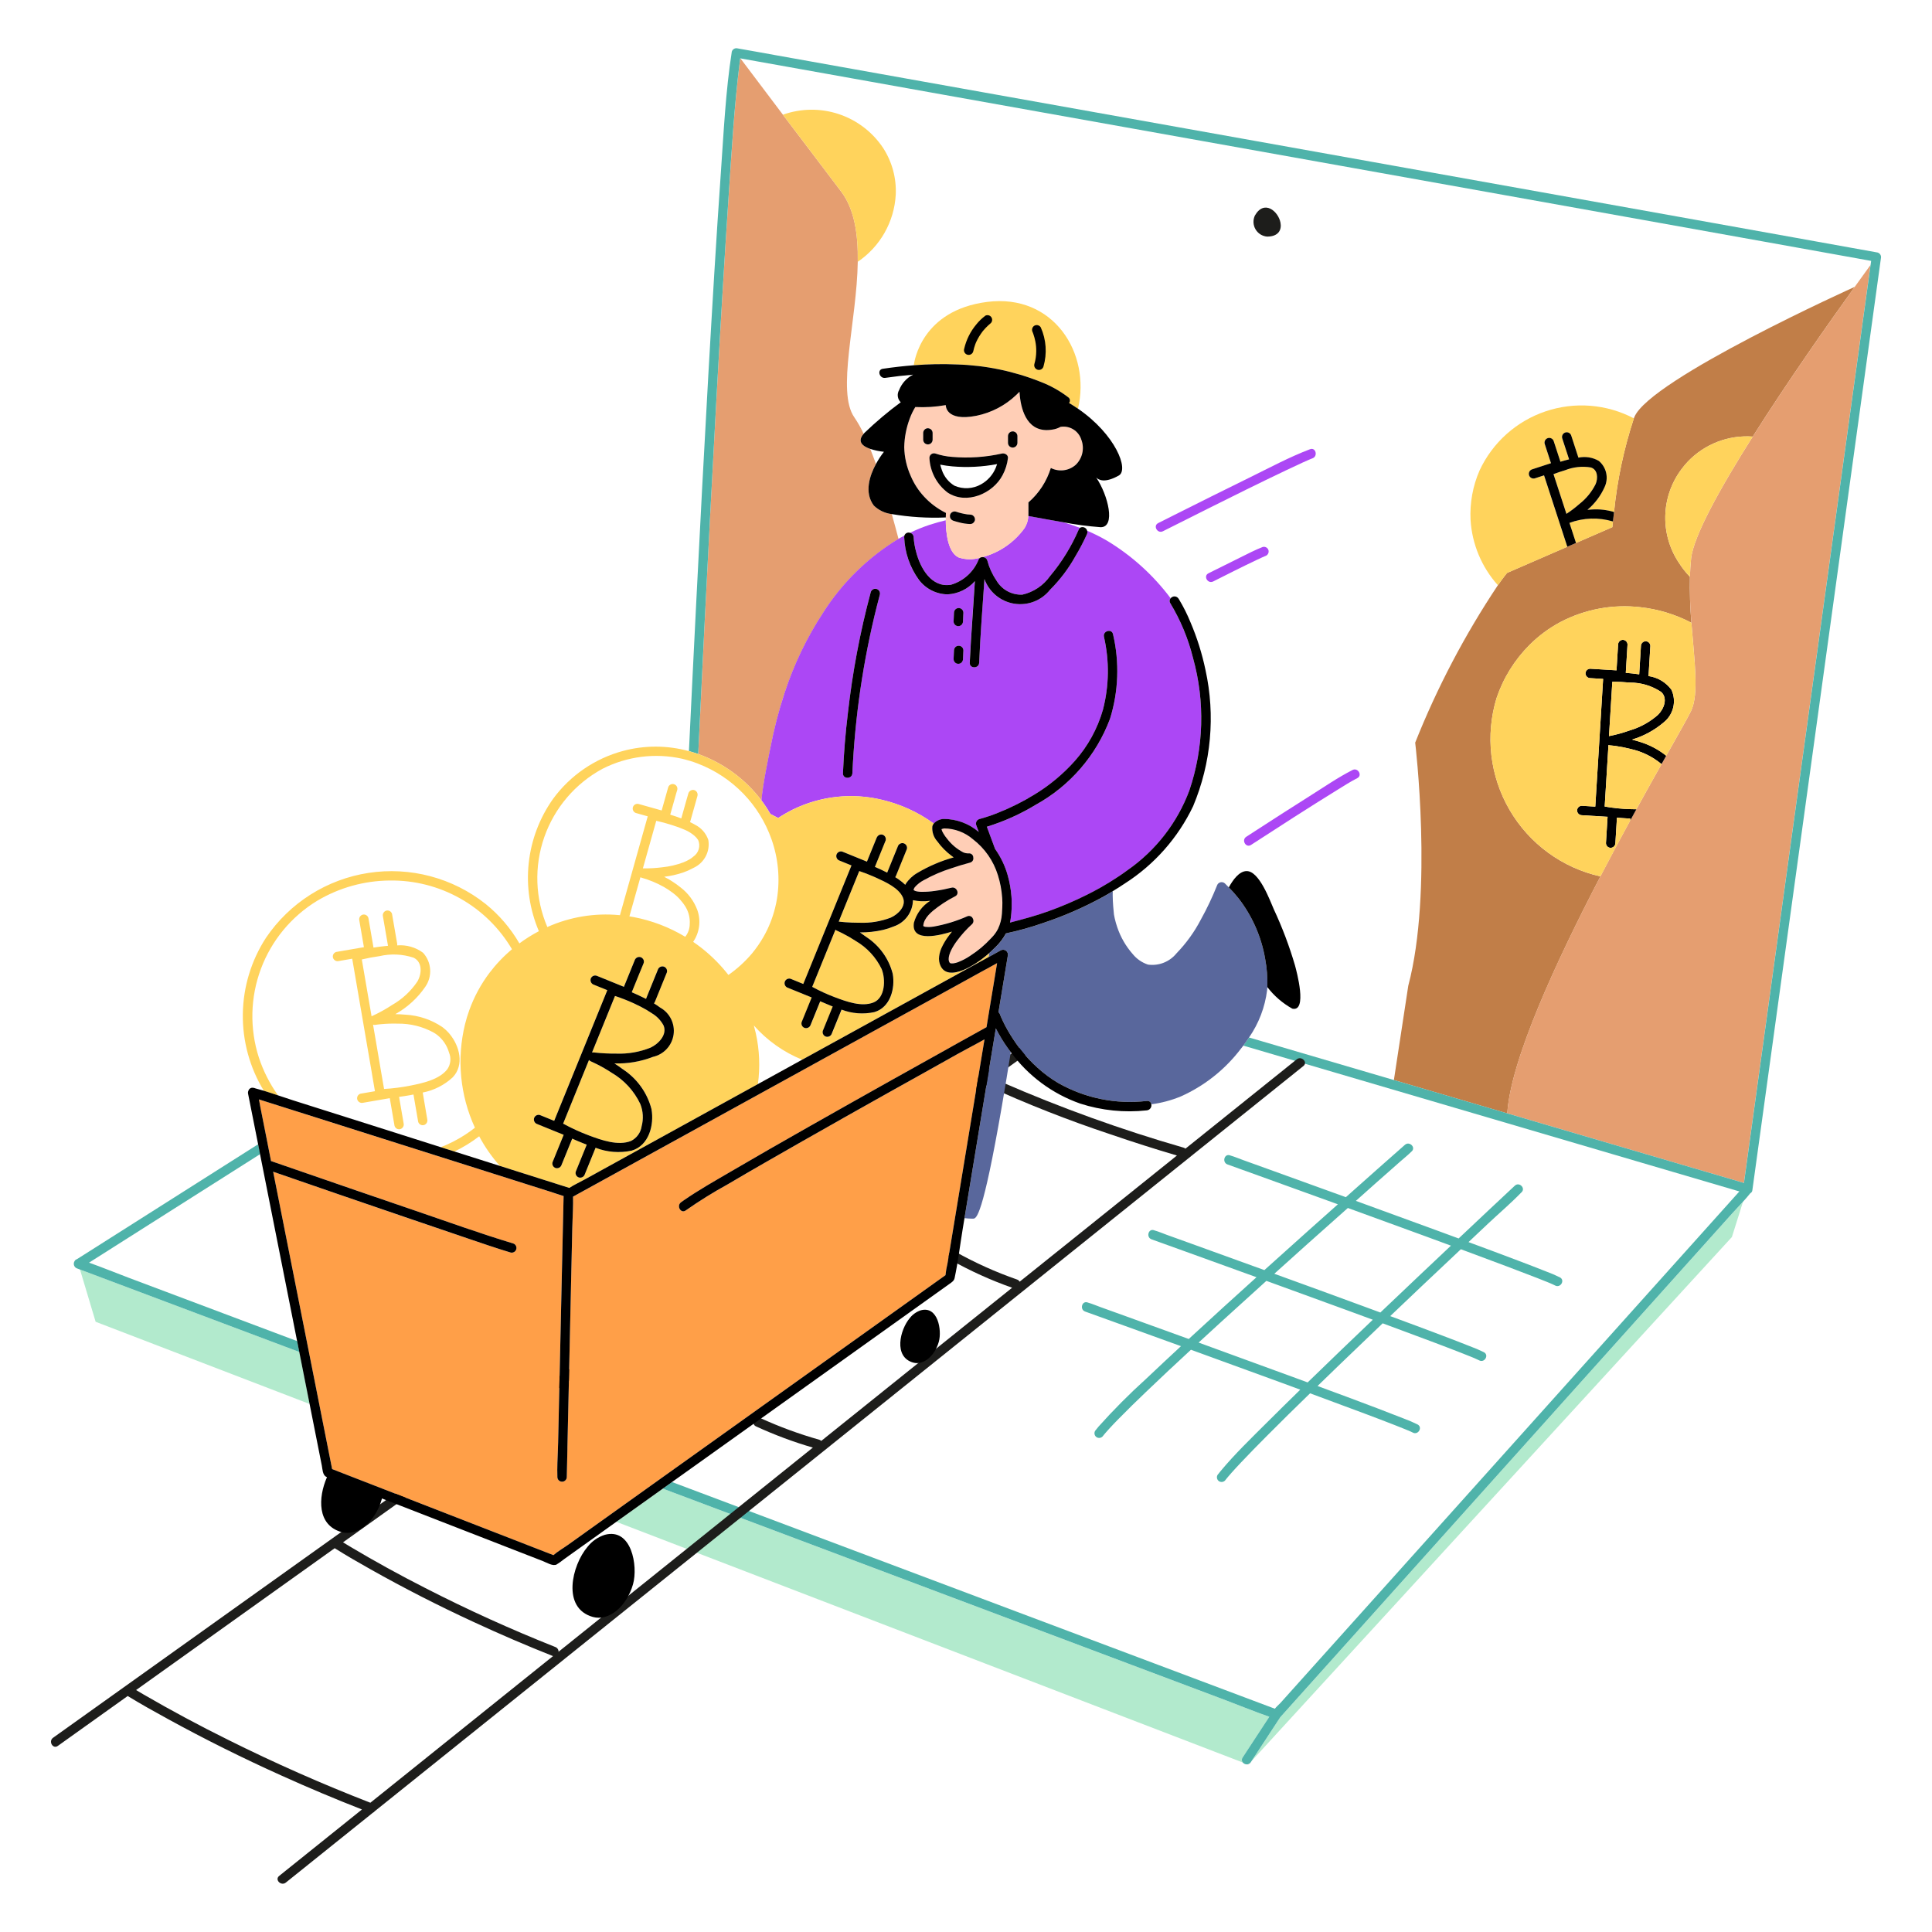 <svg width="400" height="400" viewBox="0 0 400 400" fill="none" xmlns="http://www.w3.org/2000/svg">
<path d="M338.374 86.352L338.28 86.596C336.205 92.893 334.826 99.399 334.168 105.996C334.074 106.78 334.002 107.442 333.946 107.956C333.868 108.702 333.828 109.136 333.828 109.136L326.282 112.418L324.482 113.198L312.026 118.614C312.026 118.614 311.342 119.428 310.122 121.162C303.291 131.398 297.553 142.323 293 153.756C293 153.756 296.728 184.588 291.568 204.09L288.59 223.612L308 229.32L312.07 230.52C312.754 219.488 322.086 199.264 331.354 181.452C327.438 180.575 323.745 178.899 320.507 176.528C317.269 174.157 314.555 171.142 312.537 167.674C310.518 164.205 309.238 160.357 308.776 156.37C308.315 152.383 308.682 148.344 309.854 144.506C311.256 140.353 313.602 136.582 316.708 133.49C318.589 131.612 320.738 130.025 323.086 128.78C328.159 126.127 333.911 125.059 339.598 125.714C343.297 126.117 346.888 127.208 350.186 128.932C349.917 125.77 349.815 122.595 349.88 119.422C349.022 118.534 348.256 117.561 347.594 116.518C345.674 113.64 344.691 110.239 344.78 106.78C344.869 103.322 346.025 99.976 348.09 97.2C348.514 96.621 348.974 96.069 349.466 95.546C351.187 93.753 353.281 92.362 355.601 91.471C357.92 90.58 360.408 90.211 362.886 90.39C370.18 78.854 378.866 66.538 384.014 59.39C384.012 59.378 341.582 78.514 338.374 86.352Z" fill="#C17E48"/>
<path d="M184.63 106.434C183.236 106.269 181.933 105.652 180.922 104.678C178.856 101.954 180.084 98.418 181.358 96.066C180.983 95.017 180.588 93.975 180.174 92.94C178.652 92.412 177.362 91.458 178.802 89.8C178.256 88.622 177.616 87.491 176.888 86.416C173.14 81.09 177.398 66.572 177.592 54.2C177.682 48.512 176.916 43.276 174.112 39.6C170.097 34.323 166.091 29.039 162.094 23.748C158.176 18.562 154.82 14.108 153.306 12.1H153.26C153.232 12.3 153.206 12.5 153.172 12.778C152.012 21.94 151.494 31.202 150.874 40.41C149.9 54.832 149.074 69.266 148.274 83.698C147.422 99.057 146.614 114.417 145.85 129.778C145.41 138.558 144.981 147.337 144.564 156.116C149.776 157.97 154.329 161.314 157.658 165.732C157.92 162.39 159.314 155.85 159.51 154.824C160.236 151.014 161.207 147.255 162.418 143.57C164.343 137.634 167.058 131.983 170.488 126.77C174.444 120.589 179.761 115.394 186.032 111.582C185.61 109.97 185.14 108.232 184.63 106.434ZM384.014 59.376C378.866 66.534 370.18 78.85 362.886 90.386C356.158 101.028 350.612 111.004 350.124 115.648C349.998 116.902 349.917 118.159 349.88 119.418C349.815 122.591 349.917 125.766 350.186 128.928C350.786 136.7 351.798 143.618 350.124 147.18C349.59 148.316 347.676 151.676 344.974 156.474L343.998 158.208C342.25 161.313 340.517 164.427 338.798 167.548L338.598 167.9C338.311 168.42 338.023 168.947 337.732 169.482L337.51 169.882C335.417 173.715 333.362 177.569 331.344 181.442C322.076 199.254 312.744 219.478 312.06 230.51L338.342 238.236L346.68 240.686L361.056 244.912L361.998 238.09L364.186 222.226L367.23 200.158L370.83 174.038L374.696 146.022L378.524 118.268C379.691 109.823 380.856 101.376 382.02 92.928L384.886 72.16L386.822 58.12L387.272 54.856C386.51 55.924 385.388 57.468 384.014 59.376Z" fill="#E59E70"/>
<path d="M349.466 95.542C348.974 96.065 348.514 96.617 348.09 97.196C346.025 99.972 344.869 103.318 344.78 106.776C344.691 110.235 345.674 113.636 347.594 116.514C348.256 117.557 349.022 118.53 349.88 119.418C349.916 118.154 349.992 116.896 350.124 115.648C350.612 111.004 356.158 101.028 362.886 90.386C360.408 90.207 357.92 90.576 355.601 91.467C353.281 92.358 351.187 93.749 349.466 95.542ZM182.86 30.662C180.668 27.355 177.433 24.878 173.669 23.624C169.906 22.371 165.83 22.414 162.094 23.746C165.962 28.864 170.378 34.696 174.112 39.598C176.912 43.276 177.682 48.512 177.592 54.198C179.881 52.647 181.781 50.59 183.145 48.185C184.508 45.78 185.299 43.092 185.454 40.332C185.618 36.917 184.711 33.536 182.86 30.662Z" fill="#FFD35C"/>
<path d="M337.89 153.122C340.331 152.396 342.591 151.161 344.522 149.5C345.482 148.712 346.154 147.627 346.431 146.416C346.708 145.205 346.576 143.936 346.054 142.808C345.488 142.036 344.771 141.387 343.949 140.898C343.126 140.409 342.213 140.091 341.264 139.962C341.293 139.883 341.312 139.801 341.322 139.718L341.642 134.49L341.688 133.738C341.686 133.48 341.583 133.232 341.4 133.05C341.218 132.867 340.97 132.764 340.712 132.762C340.455 132.769 340.211 132.874 340.03 133.055C339.849 133.237 339.744 133.481 339.738 133.738L339.416 138.966L339.378 139.612L339.27 139.596C338.384 139.466 337.493 139.368 336.6 139.302L336.912 134.2L336.958 133.448C336.957 133.19 336.854 132.943 336.672 132.76C336.489 132.577 336.242 132.474 335.984 132.472C335.727 132.478 335.482 132.583 335.301 132.765C335.119 132.946 335.014 133.191 335.008 133.448L334.688 138.676V138.784L329.984 138.496L329.232 138.45C328.974 138.451 328.726 138.554 328.544 138.737C328.361 138.92 328.259 139.168 328.258 139.426C328.265 139.682 328.369 139.926 328.551 140.107C328.732 140.289 328.976 140.393 329.232 140.4L331.908 140.564L330.446 164.4L330.286 167L328.244 166.874L327.492 166.828C327.234 166.83 326.987 166.934 326.804 167.116C326.622 167.299 326.518 167.546 326.516 167.804C326.522 168.061 326.627 168.306 326.809 168.487C326.99 168.669 327.235 168.774 327.492 168.78L332.72 169.1H332.83L332.54 173.804L332.494 174.558C332.496 174.816 332.599 175.063 332.782 175.246C332.964 175.428 333.212 175.531 333.47 175.532C333.727 175.526 333.971 175.421 334.153 175.24C334.334 175.059 334.439 174.815 334.446 174.558L334.766 169.33V169.278C335.49 169.348 336.218 169.408 336.942 169.444L337.542 169.47L337.516 169.884L337.738 169.484C338.027 168.951 338.316 168.423 338.604 167.902L338.804 167.55C338.414 167.55 338.034 167.538 337.68 167.528C335.854 167.483 334.033 167.301 332.234 166.984C332.501 162.735 332.761 158.486 333.016 154.238C333.127 154.29 333.246 154.321 333.368 154.328C333.483 154.336 333.597 154.346 333.71 154.358C333.823 154.37 333.957 154.384 334.11 154.4C334.35 154.426 334.466 154.442 334.462 154.442C335.521 154.59 336.57 154.8 337.604 155.07C339.957 155.583 342.151 156.656 344 158.2C344.334 157.6 344.66 157.024 344.976 156.466C343.371 155.182 341.54 154.212 339.576 153.606C339.018 153.431 338.456 153.27 337.89 153.122ZM337.416 151.228C336.016 151.726 334.582 152.12 333.124 152.406L333.666 143.57L333.814 141.148C335.014 141.148 336.234 141.208 337.434 141.322C339.748 141.306 342.013 141.985 343.936 143.272C345.336 144.548 344.536 146.746 343.29 147.978C341.595 149.481 339.589 150.59 337.416 151.228Z" fill="black"/>
<path d="M40.688 271.906L22.6 265.106L16.562 262.836L19.8 273.66L64.114 290.684L61.976 279.908L40.688 271.906ZM358.554 251.326L350.58 260.216L326.2 287.38L298 318.818L274.684 344.818L265.06 355.544L264.348 356.632C262.615 359.284 260.877 361.936 259.136 364.588L358.572 256.112L360.868 248.824C360.104 249.658 359.308 250.486 358.554 251.326ZM258.05 362.688L262.8 355.44C259.8 354.412 256.868 353.188 253.914 352.078L233.564 344.426L205.152 333.744L171.526 321.1L137.228 308.2L132.702 311.434L127.604 315.074L257.308 364.906C257.186 364.764 257.116 364.584 257.109 364.396C257.103 364.209 257.16 364.025 257.272 363.874L258.05 362.688Z" fill="#B2EACD"/>
<path d="M61.526 277.664L46.94 272.18L26.6 264.53C23.884 263.508 21.176 262.392 18.434 261.418L36.046 250.246L53.858 238.95L53.458 236.898L44.294 242.71L17.034 260L15.936 260.694C15.831 260.724 15.733 260.775 15.648 260.844C15.563 260.913 15.493 260.998 15.442 261.094C15.353 261.232 15.299 261.389 15.283 261.552C15.267 261.716 15.29 261.88 15.35 262.033C15.411 262.185 15.507 262.321 15.63 262.429C15.753 262.537 15.901 262.614 16.06 262.654L16.562 262.842L22.6 265.112L40.688 271.912L61.972 279.912L61.75 278.792L61.526 277.664ZM388.748 52.284C382.919 51.232 377.089 50.183 371.258 49.136C363.327 47.709 355.397 46.286 347.468 44.866L319.364 39.83L288.548 34.312L257 28.664L226.556 23.218L199.072 18.306L176.506 14.272L160.506 11.412C158.014 10.966 155.524 10.5 153.028 10.076L152.71 10.018C152.461 9.953 152.195 9.987 151.971 10.115C151.747 10.242 151.581 10.452 151.51 10.7C150.228 18.95 149.832 27.384 149.248 35.7C148.264 49.7 147.448 63.7 146.648 77.69C145.775 93.23 144.948 108.776 144.168 124.328C143.641 134.72 143.131 145.113 142.636 155.506L143.02 155.614C143.538 155.762 144.05 155.928 144.558 156.106C144.982 147.329 145.411 138.549 145.844 129.768C146.616 114.407 147.424 99.047 148.268 83.688C149.068 69.256 149.9 54.822 150.868 40.4C151.488 31.2 152.006 21.93 153.166 12.768C153.2 12.488 153.226 12.292 153.254 12.09H153.3L157.3 12.804L171.39 15.322L192.498 19.104L218.964 23.836L248.852 29.182L280.31 34.812L311.478 40.392C321.114 42.116 330.749 43.842 340.384 45.57C348.733 47.066 357.083 48.564 365.432 50.064L384.632 53.516L387.402 54.016L387.284 54.862L386.834 58.126L384.898 72.166L382.032 92.934L378.536 118.274L374.708 146.028L370.842 174.044L367.242 200.164L364.198 222.232L362.01 238.096L361.068 244.918L346.692 240.692L338.354 238.242L312.072 230.516L308.002 229.316L288.584 223.608L258.6 214.8C258.224 215.376 257.828 215.938 257.418 216.486L296.292 227.912L338.704 240.38L360.118 246.674L351.476 256.308L328.16 282.296L299.96 313.734L275.58 340.898L267.606 349.786L265.094 352.586C264.794 352.922 264.258 353.35 263.946 353.774L257.904 351.502L239.816 344.702L213.204 334.702L180.604 322.442L144.876 309L139.132 306.84L138.178 307.522L137.228 308.2L171.526 321.096L205.152 333.74L233.564 344.422L253.914 352.074C256.868 353.184 259.81 354.408 262.8 355.436L258.05 362.684L257.272 363.874C257.16 364.025 257.103 364.209 257.109 364.396C257.116 364.584 257.186 364.764 257.308 364.906C257.428 365.05 257.583 365.161 257.758 365.229C257.933 365.296 258.122 365.318 258.308 365.292C258.394 365.276 258.478 365.249 258.556 365.21C258.719 365.132 258.858 365.01 258.956 364.858L259.142 364.574C260.875 361.922 262.613 359.27 264.354 356.618L265.066 355.53L274.69 344.804L298.006 318.804L326.206 287.366L350.578 260.202L358.552 251.312C359.306 250.472 360.102 249.644 360.872 248.8C361.394 248.228 361.906 247.65 362.378 247.048C362.498 246.99 362.602 246.901 362.677 246.79C362.752 246.68 362.798 246.551 362.808 246.418L363.52 241.258L365.458 227.216L368.322 206.448L371.818 181.108L375.648 153.354L379.512 125.338L383.112 99.218L386.156 77.15L388.344 61.288C388.691 58.791 389.035 56.294 389.378 53.798L389.424 53.47C389.483 53.224 389.445 52.964 389.32 52.744C389.194 52.524 388.99 52.359 388.748 52.284Z" fill="#4FB3AA"/>
<path d="M258.312 365.296L258.438 365.344L258.56 365.214C258.482 365.253 258.398 365.28 258.312 365.296Z" fill="#FFCEB6"/>
<path d="M268.478 219.324L262.836 223.852L247.484 236.172L245.432 237.818C245.32 237.719 245.186 237.647 245.042 237.606C232.204 233.906 219.621 229.37 207.374 224.028L205.6 223.228L219.254 213.48L227.68 207.462L228.044 207.202C229.056 206.48 228.084 204.786 227.06 205.518L221.284 209.642L205.568 220.862L182.322 237.462L153.958 257.708L122.888 279.892L91.524 302.292L62.276 323.168L37.556 340.818L19.776 353.512L11.348 359.528L10.986 359.788C9.972 360.51 10.946 362.204 11.97 361.472L17.744 357.35L26.442 351.14C29.154 352.806 31.942 354.36 34.732 355.888C42.465 360.127 50.357 364.055 58.408 367.672C63.857 370.132 69.367 372.453 74.938 374.634L66.318 381.552L58.152 388.104L57.798 388.39C56.818 389.174 58.198 390.548 59.176 389.768L64.818 385.242L77.202 375.304C77.354 375.244 77.484 375.14 77.574 375.004L80.174 372.922L102.878 354.702L130.576 332.476L160.744 308.276L191.356 283.71L219.896 260.8L244.01 241.45L261.336 227.546L269.502 220.992L269.858 220.708C270.836 219.918 269.448 218.546 268.478 219.324ZM83.644 367.648L76.68 373.236C66.68 369.356 56.869 365.018 47.246 360.222C41.321 357.292 35.493 354.167 29.774 350.852C29.241 350.539 28.707 350.223 28.174 349.906L33.464 346.128L56.71 329.528L69.296 320.54C71.734 322.08 74.242 323.514 76.752 324.928C83.685 328.829 90.773 332.451 98.016 335.794C103.436 338.31 108.923 340.669 114.478 342.872H114.506L107.762 348.284L83.644 367.648ZM211.11 265.36C210.994 265.152 210.805 264.994 210.58 264.916C206.161 263.38 201.887 261.455 197.808 259.162C197.585 259.039 197.323 259.007 197.077 259.075C196.832 259.142 196.622 259.303 196.493 259.523C196.365 259.743 196.327 260.004 196.388 260.251C196.45 260.499 196.605 260.712 196.822 260.846C200.89 263.133 205.15 265.061 209.552 266.61L197.082 276.61L170.032 298.324C169.916 298.208 169.772 298.123 169.614 298.078C165.465 296.907 161.413 295.418 157.492 293.626C156.364 293.09 155.372 294.772 156.508 295.31C160.322 297.067 164.262 298.538 168.294 299.71L166.914 300.818L136.302 325.4L115.642 341.978C115.648 341.768 115.589 341.562 115.472 341.388C115.356 341.213 115.188 341.079 114.992 341.004C105.825 337.367 96.847 333.295 88.058 328.79C82.742 326.089 77.518 323.21 72.394 320.16C71.934 319.886 71.478 319.6 71.02 319.32L85.07 309.288L116.14 287.096L147.506 264.696L176.754 243.82L201.474 226.172L203.824 224.492C203.899 224.564 203.985 224.623 204.078 224.668C212.515 228.54 221.159 231.945 229.97 234.868C234.503 236.424 239.07 237.881 243.67 239.238L224.78 254.4L211.11 265.36Z" fill="#1D1D1B"/>
<path d="M209 217.458L208.736 217.098C207.774 215.768 206.918 214.363 206.178 212.898L206.102 213.366C206.1 213.452 206.086 213.536 206.06 213.618L205.984 214.078L202.542 234.928L199.796 251.564L199.744 251.882L199.692 252.202C200.2 252.267 200.712 252.303 201.224 252.31H201.482C202.11 252.286 203.418 252.236 207.442 228.924C208.104 225.096 208.73 221.254 209.27 217.834L209.248 217.806L209 217.458ZM261.944 198.556C261.17 193.985 259.28 189.676 256.442 186.01C255.809 185.212 255.132 184.449 254.414 183.726C254.144 183.452 253.882 183.168 253.602 182.904C253.479 182.79 253.328 182.708 253.165 182.668C253.002 182.627 252.831 182.628 252.668 182.671C252.505 182.714 252.356 182.797 252.234 182.913C252.112 183.029 252.021 183.174 251.97 183.334C251.009 185.744 249.896 188.09 248.638 190.358C247.304 192.928 245.602 195.29 243.588 197.37C242.888 198.236 241.976 198.907 240.941 199.317C239.905 199.727 238.781 199.862 237.678 199.71C236.449 199.304 235.36 198.556 234.54 197.554C233.11 195.935 232.017 194.047 231.324 192C231.11 191.385 230.931 190.758 230.788 190.122C230.729 189.857 230.677 189.59 230.63 189.322V189.308C230.572 188.772 230.522 188.234 230.48 187.696C230.416 186.93 230.38 186.161 230.372 185.392C230.372 185.1 230.372 184.804 230.396 184.514L229.396 185.114C229.061 185.314 228.735 185.499 228.418 185.67C224.472 187.84 220.337 189.647 216.064 191.07C213.523 191.961 210.927 192.688 208.292 193.246C207.73 194.279 207.018 195.223 206.178 196.046C205.824 196.404 205.456 196.752 205.08 197.096L204.788 197.364C204.746 197.628 204.702 197.892 204.652 198.164L205.052 197.946L207.228 196.746C207.397 196.659 207.586 196.623 207.775 196.64C207.964 196.657 208.144 196.727 208.294 196.843C208.444 196.958 208.559 197.114 208.624 197.292C208.689 197.47 208.702 197.663 208.662 197.848L208.324 199.888L208.302 200.022L207.982 201.96C207.81 203.012 207.637 204.063 207.462 205.114L207.41 205.434L207.356 205.756L206.776 209.27L206.728 209.566C206.869 209.682 206.976 209.835 207.036 210.008L207.104 210.188L207.19 210.406L207.216 210.474L207.232 210.508C207.504 211.13 207.794 211.744 208.108 212.346C208.442 212.986 208.806 213.612 209.182 214.232C209.266 214.37 209.354 214.506 209.44 214.632C209.526 214.758 209.612 214.914 209.704 215.052C211.623 218.038 214.061 220.655 216.904 222.78C217.604 223.294 218.328 223.773 219.076 224.214C224.648 227.385 231.088 228.688 237.454 227.934C237.56 227.917 237.669 227.923 237.773 227.949C237.878 227.975 237.976 228.023 238.062 228.088C238.147 228.153 238.219 228.235 238.272 228.328C238.326 228.422 238.36 228.525 238.372 228.632C240.474 228.359 242.531 227.809 244.49 226.998C249.146 224.913 253.237 221.745 256.42 217.758C256.76 217.342 257.093 216.917 257.42 216.482C257.83 215.934 258.22 215.372 258.602 214.796C260.624 211.88 261.907 208.517 262.342 204.996C262.362 204.782 262.376 204.566 262.388 204.35C262.455 202.408 262.306 200.465 261.944 198.556Z" fill="#59679C"/>
<path d="M204.412 116.04C204.787 117.484 205.406 118.853 206.242 120.088C206.777 121.046 207.567 121.837 208.525 122.372C209.484 122.907 210.572 123.164 211.668 123.116C213.983 122.59 216.022 121.226 217.392 119.286C219.843 116.37 221.852 113.109 223.354 109.608C223.407 109.485 223.485 109.374 223.584 109.284C222.424 108.84 221.241 108.447 220.036 108.104C217.654 107.697 215.276 107.269 212.902 106.82C212.869 107.711 212.602 108.577 212.128 109.332C210.01 112.28 206.937 114.404 203.43 115.342C203.647 115.336 203.861 115.401 204.038 115.527C204.215 115.653 204.346 115.833 204.412 116.04ZM189.156 111.2C189.222 112.222 189.393 113.233 189.666 114.22C190.51 117.534 192.816 121.754 196.906 121.052C198.197 120.67 199.384 119.999 200.376 119.088C201.369 118.177 202.139 117.052 202.63 115.798C202.699 115.653 202.811 115.532 202.952 115.454C201.489 115.915 199.917 115.898 198.464 115.406C196.206 114.34 195.83 110.168 195.81 107.716C194.688 107.99 193.576 108.292 192.492 108.648C191.1 109.111 189.739 109.663 188.418 110.302C188.623 110.35 188.806 110.463 188.94 110.626C189.073 110.788 189.149 110.99 189.156 111.2Z" fill="#AC47F5"/>
<path d="M247 136.242C246.011 132.255 244.43 128.439 242.31 124.92C242.197 124.764 242.141 124.574 242.152 124.382C242.162 124.19 242.237 124.007 242.366 123.864C238.784 119.079 234.311 115.032 229.194 111.944C227.865 111.172 226.491 110.482 225.078 109.878C225.152 110.114 225.137 110.369 225.034 110.594C224.327 112.158 223.531 113.679 222.65 115.152C221.23 117.704 219.461 120.045 217.394 122.108C216.522 123.207 215.372 124.053 214.064 124.558C212.755 125.064 211.336 125.212 209.951 124.985C208.567 124.759 207.268 124.167 206.189 123.271C205.11 122.375 204.289 121.207 203.812 119.888C203.412 125.66 202.972 131.436 202.718 137.218C202.664 138.47 200.718 138.472 200.768 137.218C200.832 135.734 200.922 134.25 201.014 132.768C201.266 128.62 201.539 124.473 201.834 120.328C201.124 121.137 200.259 121.797 199.29 122.267C198.322 122.738 197.269 123.01 196.194 123.068C195.041 123.053 193.906 122.775 192.876 122.255C191.846 121.735 190.949 120.987 190.252 120.068C188.373 117.482 187.311 114.394 187.2 111.2C187.195 111.096 187.207 110.991 187.234 110.89C186.826 111.103 186.422 111.325 186.022 111.556C179.751 115.368 174.434 120.563 170.478 126.744C167.048 131.957 164.333 137.608 162.408 143.544C161.197 147.229 160.225 150.988 159.5 154.798C159.3 155.824 157.9 162.364 157.648 165.706C157.79 165.894 157.932 166.08 158.068 166.27C158.588 166.998 159.071 167.75 159.516 168.526L161.116 169.348C162.091 168.706 163.103 168.124 164.148 167.604C169.888 164.795 176.431 164.086 182.64 165.6C186.491 166.511 190.124 168.177 193.326 170.502C193.601 170.208 193.934 169.972 194.303 169.811C194.672 169.649 195.071 169.564 195.474 169.562C198.106 169.592 200.644 170.546 202.644 172.258L202.098 170.784C202.031 170.535 202.065 170.269 202.192 170.045C202.319 169.82 202.53 169.655 202.778 169.584C204.109 169.225 205.416 168.783 206.692 168.262C209.305 167.224 211.823 165.96 214.216 164.484C217.3 162.604 220.092 160.28 222.5 157.588C225.224 154.527 227.224 150.892 228.352 146.952C229.636 142.008 229.708 136.826 228.562 131.848C228.304 130.62 230.186 130.1 230.442 131.328C231.798 137.11 231.583 143.149 229.818 148.82C226.985 156.397 221.535 162.711 214.452 166.62C211.276 168.554 207.872 170.084 204.318 171.176L206.02 175.776C207.197 177.43 208.08 179.274 208.632 181.228C209.038 182.665 209.299 184.139 209.41 185.628C209.434 185.95 209.448 186.274 209.458 186.598C209.468 186.922 209.458 187.25 209.458 187.576C209.447 188.529 209.37 189.48 209.226 190.422C209.194 190.622 209.148 190.822 209.106 191.022C211.764 190.322 214.406 189.622 217.012 188.69C219.744 187.711 222.415 186.571 225.012 185.276C225.884 184.838 226.75 184.39 227.6 183.914C227.982 183.7 228.354 183.474 228.732 183.252C228.982 183.104 229.236 182.962 229.484 182.81L229.734 182.658C231.015 181.87 232.265 181.031 233.482 180.14C239.299 176.079 243.745 170.347 246.23 163.702C249.243 154.835 249.511 145.264 247 136.242ZM182.158 123.118C181.936 123.918 181.734 124.718 181.536 125.518C178.7 136.841 177.005 148.419 176.476 160.08C176.424 161.332 174.476 161.334 174.524 160.08C174.698 155.906 175.05 151.744 175.55 147.596C176.496 139.156 178.076 130.799 180.276 122.596C180.345 122.346 180.511 122.135 180.736 122.007C180.962 121.88 181.228 121.847 181.478 121.916C181.728 121.985 181.939 122.151 182.067 122.376C182.194 122.602 182.227 122.868 182.158 123.118ZM199.38 136.456C199.374 136.714 199.272 136.96 199.094 137.146C198.957 137.282 198.784 137.374 198.595 137.411C198.406 137.449 198.21 137.429 198.032 137.355C197.854 137.282 197.702 137.157 197.595 136.997C197.488 136.837 197.43 136.649 197.43 136.456C197.448 135.856 197.48 135.256 197.51 134.656C197.519 134.4 197.62 134.155 197.796 133.968C197.932 133.832 198.106 133.739 198.295 133.701C198.484 133.663 198.68 133.683 198.859 133.756C199.037 133.83 199.189 133.955 199.297 134.115C199.404 134.275 199.462 134.463 199.462 134.656C199.432 135.262 199.4 135.86 199.38 136.456ZM199.38 128.656C199.373 128.913 199.271 129.159 199.094 129.346C198.911 129.528 198.663 129.631 198.404 129.632C198.146 129.632 197.898 129.528 197.715 129.345C197.533 129.163 197.43 128.915 197.43 128.656C197.448 128.056 197.48 127.456 197.51 126.856C197.519 126.599 197.62 126.354 197.796 126.166C197.933 126.03 198.106 125.937 198.296 125.899C198.485 125.861 198.681 125.881 198.859 125.955C199.038 126.028 199.19 126.154 199.297 126.314C199.405 126.474 199.462 126.663 199.462 126.856C199.432 127.458 199.4 128.056 199.38 128.654V128.656Z" fill="#AC47F5"/>
<path d="M306.338 97.382C304.927 100.613 304.285 104.127 304.464 107.648C304.77 112.666 306.766 117.433 310.126 121.172C311.346 119.438 312.03 118.624 312.03 118.624L324.486 113.208C322.886 108.281 321.281 103.355 319.67 98.43L317.714 99.066C317.469 99.122 317.212 99.081 316.996 98.952C316.78 98.823 316.623 98.616 316.556 98.374C316.489 98.132 316.519 97.873 316.638 97.651C316.757 97.43 316.957 97.264 317.196 97.186L317.772 96.998L321.106 95.912L319.804 91.912C319.769 91.788 319.76 91.659 319.775 91.531C319.791 91.404 319.831 91.281 319.895 91.169C319.958 91.057 320.043 90.959 320.144 90.88C320.245 90.801 320.361 90.743 320.485 90.709C320.609 90.674 320.738 90.665 320.866 90.681C320.993 90.697 321.116 90.738 321.228 90.802C321.339 90.866 321.437 90.951 321.516 91.052C321.595 91.154 321.652 91.27 321.686 91.394L321.874 91.97L323.06 95.612C323.644 95.432 324.23 95.266 324.822 95.126H324.858L324.734 94.748L323.428 90.748C323.393 90.624 323.384 90.495 323.399 90.367C323.415 90.24 323.455 90.117 323.519 90.005C323.582 89.893 323.667 89.795 323.768 89.716C323.869 89.637 323.985 89.579 324.109 89.544C324.233 89.51 324.362 89.501 324.49 89.517C324.617 89.533 324.74 89.574 324.852 89.638C324.963 89.702 325.061 89.787 325.14 89.888C325.219 89.99 325.276 90.106 325.31 90.23L325.498 90.804L326.786 94.764C328.23 94.457 329.736 94.697 331.012 95.438C331.787 96.087 332.323 96.975 332.537 97.963C332.75 98.95 332.629 99.981 332.192 100.892C331.383 102.694 330.178 104.291 328.668 105.564C328.988 105.536 329.308 105.508 329.626 105.492C331.159 105.398 332.697 105.576 334.168 106.018C334.826 99.421 336.205 92.915 338.28 86.618C335.491 85.151 332.433 84.265 329.292 84.014C326.15 83.764 322.99 84.153 320.004 85.16C317.017 86.166 314.266 87.768 311.917 89.869C309.568 91.97 307.67 94.526 306.338 97.382Z" fill="#FFD35C"/>
<path d="M324.928 108.26L326.286 112.426L333.832 109.144C333.832 109.144 333.872 108.71 333.95 107.964C330.991 107.075 327.822 107.179 324.928 108.26ZM330.366 100.224C330.874 99.012 330.812 97.224 329.366 96.782C327.575 96.484 325.736 96.681 324.05 97.354C323.281 97.579 322.521 97.834 321.77 98.118L321.64 98.17L322.216 99.936L324.318 106.386C325.262 105.774 326.159 105.092 327.002 104.348C328.418 103.242 329.567 101.833 330.366 100.224ZM350.186 128.928C346.888 127.204 343.296 126.112 339.596 125.71C333.91 125.055 328.158 126.123 323.086 128.776C320.738 130.021 318.589 131.608 316.708 133.486C313.602 136.578 311.256 140.349 309.854 144.502C308.682 148.34 308.315 152.379 308.776 156.366C309.238 160.353 310.518 164.201 312.537 167.67C314.555 171.138 317.269 174.153 320.507 176.524C323.745 178.895 327.438 180.571 331.354 181.448C333.372 177.575 335.427 173.721 337.52 169.888L337.546 169.474L336.946 169.448C336.219 169.41 335.494 169.354 334.77 169.282V169.334L334.45 174.562C334.443 174.819 334.338 175.063 334.157 175.244C333.975 175.425 333.731 175.53 333.474 175.536C333.216 175.535 332.968 175.432 332.786 175.25C332.603 175.067 332.5 174.82 332.498 174.562L332.544 173.808L332.834 169.104H332.724L327.496 168.784C327.239 168.778 326.994 168.673 326.813 168.491C326.631 168.31 326.526 168.065 326.52 167.808C326.522 167.55 326.626 167.303 326.808 167.12C326.991 166.938 327.238 166.834 327.496 166.832L328.248 166.878L330.29 167.004L330.45 164.404L331.912 140.568L329.236 140.404C328.98 140.397 328.736 140.293 328.555 140.111C328.373 139.93 328.269 139.686 328.262 139.43C328.263 139.172 328.365 138.924 328.548 138.741C328.73 138.558 328.978 138.455 329.236 138.454L329.988 138.5L334.692 138.788V138.68C334.797 136.936 334.904 135.193 335.012 133.452C335.018 133.195 335.123 132.95 335.305 132.769C335.486 132.587 335.731 132.482 335.988 132.476C336.246 132.478 336.493 132.581 336.676 132.764C336.858 132.947 336.961 133.194 336.962 133.452L336.916 134.204L336.604 139.306C337.498 139.374 338.392 139.468 339.274 139.6L339.382 139.616L339.42 138.97L339.742 133.742C339.748 133.485 339.853 133.241 340.034 133.059C340.215 132.878 340.459 132.773 340.716 132.766C340.974 132.768 341.222 132.871 341.404 133.054C341.587 133.236 341.69 133.484 341.692 133.742L341.646 134.494C341.541 136.238 341.434 137.981 341.326 139.722C341.316 139.805 341.297 139.887 341.268 139.966C342.217 140.095 343.13 140.413 343.953 140.902C344.775 141.391 345.492 142.04 346.058 142.812C346.58 143.94 346.712 145.209 346.435 146.42C346.158 147.631 345.486 148.716 344.526 149.504C342.595 151.165 340.335 152.4 337.894 153.126C338.462 153.274 339.024 153.436 339.572 153.618C341.536 154.224 343.367 155.194 344.972 156.478C347.674 151.678 349.588 148.32 350.122 147.184C351.8 143.618 350.78 136.7 350.186 128.928Z" fill="#FFD35C"/>
<path d="M334.46 154.44C334.46 154.44 334.348 154.424 334.108 154.398C333.975 154.382 333.841 154.368 333.708 154.356C333.575 154.344 333.461 154.334 333.366 154.326C333.244 154.319 333.125 154.288 333.014 154.236L332.232 166.982C334.031 167.299 335.852 167.481 337.678 167.526C338.032 167.526 338.412 167.546 338.802 167.548C340.519 164.426 342.252 161.312 344.002 158.208C342.153 156.66 339.957 155.583 337.602 155.066C336.567 154.798 335.518 154.589 334.46 154.44ZM343.29 147.978C344.528 146.746 345.332 144.548 343.936 143.272C342.013 141.985 339.748 141.306 337.434 141.322C336.234 141.208 335.022 141.144 333.814 141.148L333.666 143.57L333.124 152.406C334.582 152.12 336.016 151.726 337.416 151.228C339.589 150.59 341.595 149.481 343.29 147.978ZM204.366 62.508C190.782 64.25 189.282 74.862 189.192 75.612C192.168 75.372 195.155 75.316 198.138 75.446C204.047 75.626 209.878 76.837 215.37 79.024C217.45 79.814 219.404 80.904 221.17 82.258C221.259 82.323 221.333 82.405 221.389 82.499C221.445 82.594 221.48 82.699 221.494 82.808C221.507 82.917 221.498 83.028 221.467 83.133C221.435 83.238 221.383 83.336 221.312 83.42C221.966 83.804 222.594 84.204 223.19 84.62C225.888 73.126 218.13 60.744 204.366 62.508ZM173.65 190.812C173.717 190.811 173.784 190.815 173.85 190.824L173.65 190.796V190.812ZM87.546 226.34L87.522 226.198C89.848 225.745 92.002 224.651 93.74 223.04C96.172 220.478 95.158 216.55 93.084 214.064C93.038 214.006 92.994 213.948 92.946 213.892C92.55 213.443 92.11 213.036 91.632 212.676C89.348 211.119 86.679 210.219 83.918 210.076C83.228 210.015 82.536 209.979 81.844 209.97L81.972 209.892C84.389 208.524 86.462 206.622 88.034 204.332C88.777 203.279 89.138 202.004 89.057 200.718C88.976 199.432 88.459 198.212 87.59 197.26C86.05 196.118 84.147 195.576 82.236 195.734C82.251 195.626 82.251 195.516 82.236 195.408L81.3 190L81.166 189.22C81.096 188.971 80.931 188.76 80.706 188.632C80.482 188.504 80.216 188.47 79.966 188.538C79.72 188.612 79.512 188.778 79.385 189.002C79.258 189.225 79.222 189.489 79.284 189.738L80.214 195.138L80.33 195.82L79.872 195.86C79.024 195.94 78.176 196.06 77.328 196.188L76.408 190.836L76.274 190.056C76.204 189.807 76.039 189.596 75.814 189.468C75.59 189.34 75.323 189.306 75.074 189.374C74.828 189.449 74.621 189.615 74.494 189.838C74.367 190.061 74.332 190.325 74.394 190.574L75.322 195.974L75.344 196.104L70.402 196.954L69.622 197.088C69.373 197.157 69.161 197.322 69.033 197.547C68.905 197.772 68.872 198.038 68.94 198.288C69.014 198.534 69.18 198.742 69.403 198.869C69.627 198.996 69.891 199.032 70.14 198.97L72.922 198.49L74.522 207.814L76.956 221.968L77.156 223.182L77.306 224.048L77.628 225.924L75.428 226.3L74.648 226.434C74.399 226.504 74.188 226.669 74.06 226.894C73.933 227.119 73.9 227.385 73.968 227.634C74.042 227.88 74.208 228.088 74.431 228.215C74.655 228.342 74.919 228.378 75.168 228.316L80.568 227.386L80.698 227.364L81.548 232.308L81.684 233.088C81.754 233.337 81.919 233.548 82.144 233.676C82.368 233.804 82.635 233.838 82.884 233.77C83.13 233.696 83.338 233.53 83.465 233.307C83.592 233.083 83.628 232.819 83.566 232.57L82.638 227.17L82.624 227.098C83.38 226.996 84.132 226.882 84.876 226.748L85.606 226.608L86.442 231.47L86.576 232.252C86.646 232.501 86.811 232.712 87.036 232.84C87.261 232.967 87.527 233 87.776 232.932C88.022 232.858 88.23 232.692 88.357 232.469C88.484 232.245 88.52 231.981 88.458 231.732L87.546 226.34ZM76.946 210.404H76.928L75.348 201.204L74.908 198.648C76.118 198.358 77.341 198.127 78.574 197.958C80.91 197.414 83.351 197.525 85.628 198.28C87.494 199.176 87.348 201.61 86.414 203.212C85.065 205.219 83.269 206.885 81.166 208.078C79.824 208.958 78.416 209.734 76.956 210.4L76.946 210.404ZM85.006 224.756C83.195 225.119 81.36 225.354 79.516 225.46C79.369 224.62 79.225 223.779 79.082 222.938L78.724 220.856L78 216.586L77.236 212.146C77.388 212.199 77.55 212.212 77.708 212.186C77.79 212.172 77.874 212.162 77.958 212.15L78.298 212.106C78.512 212.082 78.724 212.06 78.938 212.04C80.062 211.939 81.192 211.903 82.32 211.934C84.947 211.891 87.54 212.54 89.838 213.814C90.068 213.96 90.3 214.106 90.516 214.274C91.701 215.201 92.56 216.482 92.968 217.93C93.201 218.485 93.292 219.09 93.232 219.69C93.172 220.289 92.963 220.864 92.624 221.362C90.978 223.508 87.544 224.252 85.016 224.756H85.006ZM186.942 185.8C186.084 183.812 183.284 182.576 181.43 181.724C180.282 181.199 179.106 180.735 177.908 180.336L177.016 182.536L175.468 186.336C174.983 187.536 174.496 188.733 174.008 189.926L173.658 190.79C173.698 190.79 173.914 190.824 174.01 190.834C174.326 190.87 174.644 190.9 174.96 190.924C175.893 191 176.833 191.037 177.778 191.034H178.002C180.198 191.118 182.389 190.754 184.44 189.964C185.978 189.286 187.706 187.572 186.942 185.8ZM172.97 192.484C171.37 196.425 169.767 200.368 168.16 204.312C169.7 205.152 171.297 205.883 172.94 206.498C175.238 207.36 178.386 208.498 180.826 207.556C183.266 206.614 183.386 202.772 182.55 200.654C181.378 198.205 179.496 196.165 177.15 194.798C176.257 194.211 175.331 193.677 174.376 193.198C174.077 193.05 173.777 192.907 173.474 192.768C173.388 192.728 173.3 192.692 173.214 192.654C173.128 192.616 173.254 192.668 173.32 192.698C173.193 192.646 173.075 192.573 172.97 192.484Z" fill="#FFD35C"/>
<path d="M204.074 197.974C203.831 198.173 203.585 198.366 203.336 198.554L203.068 198.754C202.471 199.192 201.851 199.596 201.21 199.966C200.834 200.186 200.449 200.39 200.056 200.578C198.468 201.332 195.918 202.124 194.84 200.152C194.488 199.488 194.357 198.728 194.466 197.984C194.557 197.337 194.745 196.707 195.026 196.116C195.424 195.28 195.906 194.487 196.464 193.748C196.676 193.456 196.9 193.17 197.126 192.886C194.998 193.548 188.592 195.35 189.238 191.07C189.752 189.178 190.959 187.548 192.618 186.504L192.488 186.52C191.341 186.678 190.175 186.63 189.044 186.38C189.023 187.587 188.628 188.759 187.915 189.733C187.201 190.707 186.203 191.436 185.058 191.82C184.345 192.118 183.609 192.357 182.858 192.536C181.283 192.894 179.673 193.069 178.058 193.056L178.31 193.23C178.69 193.486 179.066 193.748 179.43 194.03C182.124 195.798 184.061 198.508 184.86 201.63C185.396 204.686 184.346 208.592 181.06 209.552C178.792 210.049 176.428 209.871 174.26 209.04L174.232 209.108L172.26 213.956C172.186 214.202 172.02 214.41 171.797 214.537C171.573 214.664 171.309 214.7 171.06 214.638C170.811 214.568 170.6 214.403 170.472 214.179C170.344 213.954 170.31 213.688 170.378 213.438L170.664 212.738L172.43 208.394L171.926 208.194C171.228 207.918 170.526 207.622 169.844 207.314L167.872 212.164C167.798 212.41 167.631 212.617 167.408 212.744C167.185 212.871 166.921 212.906 166.672 212.844C166.548 212.81 166.433 212.752 166.332 212.673C166.231 212.595 166.146 212.497 166.083 212.385C166.02 212.274 165.979 212.151 165.964 212.024C165.948 211.897 165.958 211.768 165.992 211.644L166.276 210.942L168.076 206.524L168 206.492L163.15 204.52C162.904 204.446 162.696 204.28 162.569 204.057C162.442 203.833 162.406 203.569 162.468 203.32C162.537 203.071 162.702 202.859 162.927 202.731C163.152 202.603 163.418 202.57 163.668 202.638L164.368 202.922L166.316 203.722L167.278 201.358L171.4 191.2L172.14 189.384L173.89 185.08L176.29 179.176L173.854 178.186C173.608 178.112 173.4 177.946 173.273 177.723C173.146 177.499 173.11 177.235 173.172 176.986C173.242 176.737 173.407 176.526 173.632 176.398C173.856 176.27 174.122 176.236 174.372 176.304L175.072 176.588L175.262 176.666L179.49 178.386L179.514 178.328L181.486 173.48C181.547 173.327 181.637 173.186 181.75 173.066C181.867 172.941 182.016 172.85 182.181 172.803C182.346 172.756 182.52 172.754 182.686 172.798C182.935 172.867 183.147 173.032 183.274 173.257C183.402 173.482 183.435 173.749 183.366 173.998L183.082 174.698L181.14 179.476C182.004 179.84 182.854 180.234 183.68 180.662L183.902 180.114L185.874 175.264C185.948 175.018 186.114 174.81 186.337 174.683C186.561 174.556 186.825 174.52 187.074 174.582C187.323 174.652 187.534 174.817 187.662 175.042C187.79 175.266 187.824 175.533 187.756 175.782L187.472 176.482L185.498 181.332C185.459 181.427 185.41 181.518 185.352 181.602C185.852 181.909 186.332 182.247 186.788 182.616C187.01 182.796 187.222 182.986 187.422 183.182C187.452 183.118 187.488 183.056 187.522 182.994C188.128 182.074 188.939 181.306 189.892 180.752C192.256 179.344 194.797 178.255 197.448 177.514C197.324 177.428 197.204 177.34 197.086 177.254C195.923 176.399 194.899 175.369 194.052 174.2C193.673 173.781 193.387 173.287 193.211 172.749C193.036 172.212 192.975 171.644 193.034 171.082C193.092 170.872 193.192 170.676 193.326 170.504C190.124 168.178 186.492 166.511 182.64 165.6C176.428 164.094 169.885 164.811 164.148 167.628C163.103 168.148 162.09 168.73 161.116 169.372L159.516 168.55C159.069 167.775 158.587 167.023 158.068 166.294C157.932 166.104 157.79 165.918 157.648 165.73C154.319 161.312 149.767 157.969 144.556 156.114C144.048 155.935 143.534 155.771 143.016 155.622L142.632 155.514C138.169 154.286 133.458 154.273 128.988 155.474C123.165 157.04 118.051 160.547 114.492 165.414C111.707 169.347 109.976 173.929 109.464 178.721C108.952 183.514 109.676 188.357 111.568 192.79C110.161 193.531 108.813 194.377 107.534 195.322C105.73 192.201 103.367 189.439 100.564 187.172C97.182 184.484 93.281 182.524 89.105 181.415C84.93 180.305 80.57 180.07 76.3 180.725C72.03 181.379 67.94 182.909 64.289 185.218C60.637 187.526 57.502 190.565 55.08 194.142C52.022 198.844 50.357 204.314 50.276 209.922C50.196 215.53 51.703 221.046 54.624 225.834C55.609 226.145 56.592 226.465 57.572 226.792C55.852 224.388 54.508 221.735 53.586 218.926C51.667 212.946 51.818 206.494 54.012 200.61C56.207 194.726 60.318 189.751 65.684 186.488C70.23 183.784 75.413 182.339 80.702 182.3C85.799 182.23 90.823 183.51 95.266 186.008C99.709 188.507 103.412 192.136 106 196.528C104.266 197.983 102.7 199.627 101.332 201.43C99.559 203.786 98.15 206.395 97.152 209.17C96.812 210.112 96.528 211.066 96.284 212.03C94.52 219.205 95.24 226.767 98.328 233.48C97.676 233.992 97.004 234.48 96.304 234.934C94.718 235.963 93.03 236.828 91.268 237.514L92.708 237.97L94.092 238.408C95.904 237.538 97.62 236.482 99.212 235.256C100.387 237.461 101.821 239.519 103.484 241.384L111.728 244L117.864 245.944C118.904 245.278 120.064 244.744 121.148 244.144L128.502 240.094L150.948 227.732L156.916 224.446C157.394 220.958 157.25 217.412 156.492 213.974C156.369 213.418 156.231 212.865 156.078 212.316C158.803 215.402 162.204 217.817 166.016 219.374L166.08 219.398L176.784 213.504L198.274 201.668L201.316 199.994L203.058 199.034L203.724 198.668L204.054 198.486L204.654 198.156C204.704 197.892 204.748 197.628 204.79 197.356C204.554 197.568 204.315 197.774 204.074 197.974ZM135.212 218.8C132.665 219.79 129.943 220.253 127.212 220.16C127.812 220.55 128.412 220.96 128.976 221.382C131.9 223.298 134.007 226.232 134.89 229.614C135.49 232.916 134.362 237.174 130.808 238.214C128.307 238.759 125.701 238.556 123.316 237.628L123.25 237.792L121.09 243.104C121.016 243.35 120.85 243.558 120.627 243.685C120.403 243.812 120.139 243.848 119.89 243.786C119.641 243.716 119.43 243.551 119.302 243.327C119.174 243.102 119.14 242.836 119.208 242.586L119.52 241.818L121.486 236.982L120.796 236.716C120.017 236.407 119.246 236.081 118.482 235.736L118.442 235.836L116.28 241.15C116.206 241.396 116.039 241.603 115.816 241.73C115.593 241.857 115.329 241.892 115.08 241.83C114.831 241.761 114.619 241.596 114.492 241.371C114.364 241.146 114.331 240.879 114.4 240.63L114.712 239.864L116.712 234.948L116.554 234.882L111.242 232.722C110.996 232.648 110.788 232.482 110.661 232.259C110.534 232.035 110.498 231.771 110.56 231.522C110.629 231.273 110.794 231.061 111.019 230.934C111.244 230.806 111.511 230.773 111.76 230.842L112.528 231.154L114.728 232.052L115.832 229.34C117.884 224.289 119.937 219.24 121.992 214.192C123.037 211.616 124.085 209.041 125.134 206.466L125.5 205.566L125.732 204.994L122.966 203.87C122.727 203.797 122.524 203.637 122.397 203.421C122.27 203.206 122.228 202.951 122.28 202.706V202.67C122.35 202.421 122.515 202.21 122.74 202.082C122.964 201.954 123.23 201.92 123.48 201.988L124.248 202.3L129.164 204.3L129.228 204.142L131.388 198.828C131.462 198.582 131.629 198.375 131.852 198.248C132.075 198.121 132.339 198.086 132.588 198.148C132.721 198.18 132.844 198.246 132.946 198.338C133.096 198.454 133.207 198.613 133.264 198.793C133.322 198.973 133.324 199.167 133.27 199.348L132.958 200.114L132.358 201.57L130.79 205.422C131.627 205.774 132.449 206.153 133.256 206.56C133.398 206.632 133.546 206.698 133.686 206.772L133.742 206.802L133.822 206.602L134.022 206.094L136.184 200.78C136.258 200.534 136.424 200.326 136.647 200.199C136.871 200.072 137.135 200.036 137.384 200.098C137.633 200.167 137.845 200.332 137.973 200.557C138.101 200.782 138.134 201.049 138.066 201.298L137.754 202.066L135.884 206.666L135.594 207.38C135.553 207.479 135.502 207.573 135.44 207.66L135.392 207.728C135.816 207.988 136.24 208.27 136.646 208.576C137.627 209.116 138.421 209.942 138.922 210.944C139.422 211.946 139.606 213.077 139.449 214.186C139.292 215.295 138.8 216.33 138.041 217.153C137.281 217.976 136.289 218.548 135.196 218.794L135.212 218.8ZM141.866 193.95C138.584 191.976 134.978 190.597 131.216 189.876C130.916 189.818 130.616 189.774 130.31 189.726L130.852 187.798C131.429 185.739 132.008 183.682 132.588 181.626C132.648 181.657 132.711 181.682 132.776 181.7C134.399 182.155 135.962 182.801 137.432 183.624C138.054 183.975 138.652 184.368 139.22 184.8C140.307 185.602 141.229 186.605 141.938 187.754C142.583 188.824 142.885 190.067 142.802 191.314C142.8 192.274 142.469 193.205 141.866 193.952V193.95ZM133.104 179.784C133.824 177.228 134.543 174.671 135.26 172.114L135.872 169.938C136.958 170.174 138.032 170.472 139.086 170.81C140.026 171.095 140.949 171.435 141.85 171.828C142.537 172.128 143.176 172.526 143.748 173.01C144.058 173.272 144.328 173.579 144.548 173.92C144.807 174.519 144.849 175.189 144.666 175.815C144.484 176.442 144.088 176.984 143.548 177.35C143.333 177.545 143.099 177.719 142.85 177.87C142.421 178.128 141.973 178.35 141.508 178.536C140.079 179.072 138.587 179.419 137.068 179.568C135.754 179.736 134.429 179.809 133.104 179.786V179.784ZM160.868 186.06C160.764 186.705 160.631 187.347 160.468 187.986C159.957 190.047 159.169 192.029 158.124 193.878C157.42 195.121 156.607 196.3 155.696 197.4C154.266 199.09 152.623 200.588 150.808 201.856C150.46 201.404 150.099 200.963 149.726 200.534C147.902 198.429 145.813 196.569 143.512 195C144.167 194.046 144.586 192.951 144.735 191.803C144.885 190.656 144.759 189.49 144.37 188.4C143.678 186.549 142.478 184.932 140.908 183.732C140.364 183.288 139.794 182.878 139.2 182.504C138.988 182.37 138.778 182.236 138.564 182.104C138.218 181.904 137.864 181.704 137.506 181.526C138.837 181.37 140.149 181.076 141.42 180.65C142.114 180.41 142.787 180.114 143.432 179.764C143.524 179.712 143.632 179.672 143.714 179.62C144.755 179.113 145.604 178.282 146.134 177.252C146.664 176.222 146.845 175.048 146.652 173.906C146.419 173.217 146.052 172.581 145.571 172.036C145.091 171.49 144.506 171.046 143.852 170.728C143.527 170.537 143.193 170.362 142.852 170.202C142.873 170.166 142.892 170.129 142.908 170.09L144.068 165.97L144.216 165.438L144.404 164.774C144.445 164.612 144.446 164.443 144.405 164.281C144.364 164.12 144.283 163.971 144.17 163.848C144.053 163.712 143.896 163.616 143.722 163.574C143.473 163.512 143.209 163.548 142.985 163.675C142.762 163.802 142.596 164.01 142.522 164.256L142.122 165.642L141.204 168.906L141.054 169.446C140.301 169.156 139.536 168.896 138.762 168.668L140.002 164.256L140.2 163.6C140.241 163.475 140.255 163.342 140.244 163.211C140.232 163.08 140.193 162.952 140.131 162.836C140.068 162.72 139.983 162.618 139.88 162.536C139.777 162.454 139.658 162.393 139.531 162.358C139.404 162.323 139.271 162.314 139.14 162.332C139.01 162.35 138.884 162.394 138.771 162.461C138.658 162.529 138.559 162.619 138.482 162.726C138.404 162.832 138.349 162.954 138.32 163.082L137.012 167.732L137 167.8L132.938 166.658L132.272 166.472C132.147 166.431 132.014 166.417 131.883 166.428C131.752 166.44 131.624 166.479 131.508 166.541C131.392 166.604 131.29 166.689 131.208 166.792C131.126 166.895 131.065 167.014 131.03 167.141C130.995 167.268 130.986 167.401 131.004 167.532C131.022 167.662 131.066 167.788 131.133 167.901C131.201 168.014 131.291 168.113 131.398 168.19C131.504 168.268 131.625 168.323 131.754 168.352L134.106 169.014L128.384 189.368L128.352 189.482L128.226 189.468C123.128 188.988 117.992 189.837 113.32 191.932C110.794 186.026 110.567 179.389 112.685 173.325C114.803 167.26 119.112 162.207 124.766 159.158C129.823 156.591 135.613 155.855 141.152 157.074C141.618 157.18 142.078 157.312 142.538 157.446C142.656 157.48 142.776 157.506 142.892 157.542C143.422 157.704 143.944 157.888 144.46 158.086C148.025 159.451 151.248 161.579 153.904 164.32C156.5 167.008 158.486 170.224 159.728 173.748C161.13 177.693 161.522 181.927 160.868 186.062V186.06Z" fill="#FFD35C"/>
<path d="M134.986 209.812C134.242 209.306 133.466 208.847 132.664 208.44C132.192 208.195 131.714 207.961 131.23 207.74C129.96 207.159 128.658 206.649 127.332 206.212L127.306 206.272L126.94 207.17L126.304 208.736L122.578 217.902C122.689 217.886 122.801 217.886 122.912 217.902C122.48 217.84 122.912 217.902 123.088 217.92C124.584 218.087 126.089 218.162 127.594 218.146C130.03 218.239 132.458 217.814 134.718 216.9C136.394 216.1 138.192 214.188 137.374 212.3C136.817 211.27 135.992 210.411 134.986 209.812ZM123.564 220.338C123.234 220.171 122.901 220.012 122.564 219.86L122.272 219.732C122.186 219.694 122.298 219.732 122.372 219.772C122.207 219.704 122.06 219.598 121.942 219.464L120.142 223.884L116.586 232.632C118.319 233.581 120.119 234.404 121.97 235.096C124.498 236.038 127.97 237.284 130.638 236.22C131.223 235.929 131.728 235.5 132.112 234.97C132.495 234.441 132.744 233.827 132.838 233.18C133.242 231.657 133.147 230.045 132.568 228.58C131.292 225.875 129.226 223.62 126.642 222.112C125.653 221.459 124.625 220.866 123.564 220.338Z" fill="#FFD35C"/>
<path d="M204.964 200.212L204.04 200.72L203.968 200.76H203.952L202.972 201.3L198.622 203.7L180.848 213.488L168.554 220.258L159.222 225.398L156.46 226.92L138.544 236.8L123.438 245.12L119.438 247.32C119.172 247.466 118.912 247.634 118.638 247.76C118.658 248.66 118.638 249.56 118.616 250.468C118.574 251.822 118.506 253.178 118.476 254.522L118.15 269.198L117.776 286.088L117.494 298.712L117.472 299.744V300.042L117.456 300.77L117.342 305.85C117.331 306.101 117.223 306.338 117.041 306.511C116.86 306.685 116.618 306.782 116.367 306.782C116.116 306.782 115.874 306.685 115.693 306.511C115.511 306.338 115.403 306.101 115.392 305.85V305.752C115.33 303.858 115.434 301.94 115.504 300.038C115.518 299.696 115.528 299.356 115.538 299.016L115.55 298.658L115.564 297.984L115.876 283.984L116.25 267.092L116.56 253.14L116.632 249.908L116.684 247.64C115.734 247.35 114.794 247.016 113.852 246.716L106.6 244.414L105.98 244.214L91.326 239.572L89.756 239.074L88.08 238.544L83.654 237.144L65.68 231.448L63.252 230.68L61.852 230.238L59.832 229.598L58.07 229.04L56.422 228.518L53.61 227.626C53.702 228.13 53.786 228.626 53.884 229.132L55.172 235.624L55.204 235.78L55.604 237.832L56.11 240.388L61.064 242.1C69.432 244.991 77.803 247.869 86.178 250.734C92.834 253.008 99.472 255.412 106.208 257.438C106.457 257.508 106.668 257.673 106.795 257.897C106.922 258.122 106.955 258.388 106.886 258.637C106.818 258.886 106.654 259.098 106.429 259.226C106.205 259.354 105.939 259.388 105.69 259.32C102.706 258.422 99.756 257.394 96.804 256.4C87.985 253.431 79.181 250.423 70.39 247.376C65.774 245.788 61.161 244.195 56.55 242.598L59.06 255.258L63.564 277.968L63.664 278.47L63.888 279.594L64.11 280.714L66.25 291.514L67.29 296.758C67.766 299.15 68.241 301.543 68.714 303.936L68.76 304.166L73.96 306.188L79.36 308.286L99.178 315.992L114.578 321.98C115.478 321.18 116.618 320.546 117.578 319.858L124.34 315.028L125.432 314.248L135.032 307.384L135.982 306.708L136.936 306.024L144.736 300.456L168.466 283.506L187.984 269.564L195.75 264.016C195.838 263.186 195.979 262.363 196.174 261.552L197.082 256.05L197.766 251.904L197.82 251.582L197.872 251.266L199.846 239.302C200.913 232.871 201.974 226.441 203.03 220.012L203.83 215.19C202.056 216.19 200.23 217.128 198.454 218.114L196.958 218.95L196.606 219.15L196.254 219.35C192.081 221.674 187.911 224.003 183.744 226.338C177.889 229.621 172.044 232.919 166.208 236.234C161.008 239.178 155.831 242.165 150.68 245.194C147.684 246.838 144.781 248.645 141.982 250.606C140.982 251.36 140.006 249.666 140.998 248.922C141.174 248.79 141.354 248.662 141.536 248.536C144.696 246.348 148.078 244.454 151.39 242.514C156.716 239.394 162.076 236.334 167.442 233.288C173.246 229.993 179.061 226.717 184.886 223.46C188.77 221.287 192.657 219.118 196.548 216.954L196.9 216.754L197.252 216.554L198.892 215.638L204.246 212.668L204.748 209.628L205.036 207.88L205.334 206.08L205.426 205.532L205.478 205.21L205.532 204.888L205.678 204.004L206.106 201.404L206.426 199.464L206.436 199.402L206.36 199.444L204.964 200.212Z" fill="#FF9F48"/>
<path d="M194.924 171.552C194.924 171.552 194.914 171.552 194.912 171.584C194.932 171.566 194.942 171.552 194.924 171.552ZM206.582 181.166C205.671 178.222 203.87 175.632 201.426 173.754C199.77 172.325 197.661 171.528 195.474 171.506C195.284 171.536 195.097 171.586 194.918 171.656V171.72C194.918 171.678 194.918 171.708 194.942 171.764C194.974 171.862 195.032 172.044 195.05 172.086C195.125 172.252 195.211 172.413 195.308 172.568C195.536 172.954 195.795 173.32 196.084 173.662C196.981 174.835 198.126 175.795 199.438 176.472C199.792 176.619 200.173 176.688 200.556 176.672C200.675 176.66 200.794 176.674 200.908 176.711C201.021 176.749 201.125 176.81 201.213 176.89C201.301 176.97 201.371 177.068 201.419 177.177C201.467 177.287 201.491 177.405 201.49 177.524C201.537 177.74 201.502 177.967 201.391 178.158C201.28 178.35 201.101 178.493 200.89 178.56C200.865 178.571 200.84 178.581 200.814 178.588C199.524 178.928 198.246 179.314 196.984 179.746C194.999 180.369 193.083 181.191 191.264 182.2C190.556 182.566 189.923 183.06 189.396 183.658C189.344 183.731 189.297 183.808 189.256 183.888C189.216 183.962 189.184 184.039 189.16 184.12C189.152 184.163 189.152 184.207 189.16 184.25C189.169 184.27 189.182 184.287 189.2 184.3C189.417 184.435 189.66 184.52 189.914 184.548C190.168 184.589 190.425 184.613 190.682 184.62H190.914C191.799 184.625 192.683 184.563 193.558 184.432C194.717 184.272 195.866 184.049 197 183.764C198.046 183.5 198.764 185.044 197.75 185.546C196.898 185.975 196.073 186.454 195.278 186.982C194.89 187.238 194.506 187.502 194.134 187.782C192.9 188.698 191.266 189.992 191.148 191.642C191.148 191.624 191.216 191.75 191.148 191.678C191.256 191.788 191.046 191.596 191.238 191.778C191.086 191.636 191.426 191.814 191.238 191.778C191.344 191.804 191.438 191.842 191.556 191.866C192.132 191.932 192.715 191.916 193.286 191.818C195.707 191.391 198.066 190.668 200.31 189.666C200.34 189.656 200.37 189.647 200.4 189.64C200.603 189.588 200.818 189.613 201.004 189.708C201.19 189.804 201.334 189.965 201.41 190.16C201.511 190.34 201.551 190.549 201.524 190.754C201.497 190.959 201.405 191.15 201.26 191.298C200.114 192.337 199.073 193.486 198.152 194.728C197.689 195.338 197.282 195.989 196.936 196.672C196.773 196.998 196.639 197.338 196.536 197.688C196.451 197.966 196.406 198.255 196.402 198.546C196.401 198.63 196.407 198.713 196.42 198.796C196.445 198.955 196.499 199.108 196.58 199.248C196.614 199.297 196.656 199.338 196.706 199.37C196.763 199.39 196.818 199.413 196.872 199.44C197.011 199.447 197.151 199.447 197.29 199.44C197.61 199.403 197.925 199.331 198.23 199.226C198.304 199.2 198.376 199.168 198.45 199.14C199.257 198.823 200.027 198.421 200.748 197.94C200.806 197.904 200.86 197.862 200.918 197.824C201.704 197.317 202.457 196.762 203.174 196.162C203.522 195.872 203.854 195.562 204.174 195.256C204.494 194.95 204.792 194.656 205.086 194.334L205.188 194.226C205.334 194.068 205.49 193.916 205.63 193.754C206.025 193.301 206.361 192.8 206.63 192.262C207.093 191.28 207.364 190.218 207.43 189.134C207.472 188.702 207.492 188.27 207.504 187.836C207.504 187.508 207.516 187.182 207.504 186.856C207.492 186.53 207.484 186.208 207.462 185.884C207.357 184.282 207.061 182.698 206.582 181.166ZM223.886 91.058C223.614 90.161 223.025 89.393 222.229 88.898C221.432 88.403 220.483 88.216 219.558 88.37C219.034 88.663 218.46 88.855 217.866 88.936C212.79 89.792 211.466 85.058 211.144 81.992C211.113 81.695 211.089 81.397 211.072 81.098C210.872 81.298 210.642 81.534 210.388 81.774C208.11 83.943 205.269 85.428 202.188 86.062C195.686 87.362 195.806 83.862 195.806 83.862C193.727 84.234 191.612 84.368 189.502 84.262C189.04 85.016 188.654 85.814 188.35 86.644C187.635 88.542 187.248 90.548 187.206 92.576C187.248 94.641 187.71 96.676 188.562 98.558C189.222 100.115 190.147 101.547 191.296 102.788C192.588 104.192 194.129 105.345 195.84 106.188C195.828 106.404 195.814 106.724 195.808 107.124V107.724C195.828 110.176 196.208 114.348 198.462 115.414C199.915 115.906 201.487 115.923 202.95 115.462C203.095 115.378 203.261 115.337 203.428 115.342C206.935 114.404 210.008 112.28 212.126 109.332C212.6 108.577 212.867 107.711 212.9 106.82V106.694C212.9 106.652 212.912 106.59 212.912 106.536V104.01C215.096 102.116 216.703 99.646 217.55 96.882C218.375 97.302 219.306 97.465 220.224 97.348C221.142 97.232 222.004 96.842 222.698 96.23C223.379 95.578 223.854 94.741 224.065 93.822C224.276 92.903 224.214 91.942 223.886 91.058ZM191.738 91.93C191.618 91.892 191.509 91.823 191.424 91.73C191.243 91.546 191.141 91.298 191.138 91.04V89.64C191.141 89.382 191.244 89.136 191.424 88.952C191.607 88.769 191.855 88.666 192.114 88.666C192.37 88.677 192.614 88.778 192.802 88.952C192.982 89.136 193.085 89.382 193.088 89.64V91.04C193.085 91.298 192.983 91.546 192.802 91.73C192.619 91.912 192.372 92.015 192.114 92.016C191.983 92.02 191.854 91.991 191.738 91.93ZM201.824 107.806C201.76 108.004 201.635 108.176 201.468 108.3C201.301 108.424 201.1 108.492 200.892 108.496C200.097 108.471 199.307 108.352 198.54 108.142C198.149 108.048 197.762 107.937 197.38 107.81C197.183 107.746 197.009 107.626 196.88 107.464C196.8 107.359 196.741 107.238 196.708 107.11C196.667 106.947 196.667 106.775 196.708 106.612V106.598C196.781 106.352 196.948 106.145 197.172 106.02C197.396 105.895 197.66 105.863 197.908 105.93C198.679 106.189 199.472 106.379 200.276 106.5C200.483 106.526 200.691 106.542 200.9 106.546C201.084 106.546 201.264 106.601 201.418 106.702C201.492 106.755 201.559 106.816 201.618 106.886C201.769 107.064 201.856 107.287 201.866 107.52C201.869 107.615 201.855 107.71 201.824 107.8V107.806ZM207.594 98.35C205.594 102.214 200.08 104.564 196.194 101.974C195.088 101.129 194.179 100.053 193.532 98.821C192.885 97.589 192.514 96.23 192.446 94.84C192.439 94.688 192.469 94.536 192.533 94.397C192.598 94.259 192.695 94.138 192.816 94.046C192.938 93.953 193.08 93.892 193.23 93.866C193.381 93.841 193.535 93.853 193.68 93.9C194.806 94.277 195.975 94.511 197.16 94.596C200.611 94.894 204.088 94.659 207.468 93.9C208.026 93.782 208.772 94.17 208.702 94.84C208.557 96.069 208.183 97.259 207.6 98.35H207.594ZM210.646 90.462V91.688C210.641 91.946 210.539 92.192 210.36 92.378C210.176 92.56 209.929 92.663 209.67 92.664C209.54 92.669 209.41 92.64 209.294 92.58C209.174 92.541 209.066 92.473 208.98 92.38C208.799 92.196 208.697 91.948 208.694 91.69V90.29C208.697 90.032 208.799 89.784 208.98 89.6C209.164 89.418 209.411 89.315 209.67 89.314C209.801 89.307 209.931 89.336 210.046 89.398C210.166 89.437 210.274 89.505 210.36 89.598C210.541 89.782 210.643 90.03 210.646 90.288V90.462Z" fill="#FFCEB6"/>
<path d="M324.928 108.262C327.821 107.181 330.988 107.077 333.946 107.966C334.002 107.452 334.074 106.79 334.168 106.006C332.697 105.564 331.159 105.386 329.626 105.48C329.308 105.496 328.988 105.524 328.668 105.552C330.181 104.28 331.389 102.683 332.2 100.88C332.637 99.969 332.758 98.938 332.545 97.951C332.331 96.963 331.795 96.075 331.02 95.426C329.744 94.685 328.238 94.445 326.794 94.752L325.506 90.792L325.318 90.218C325.284 90.094 325.227 89.978 325.148 89.876C325.069 89.775 324.971 89.689 324.86 89.626C324.748 89.562 324.625 89.521 324.498 89.505C324.37 89.489 324.241 89.498 324.117 89.532C323.993 89.567 323.877 89.625 323.776 89.704C323.675 89.783 323.59 89.881 323.527 89.993C323.463 90.105 323.423 90.228 323.407 90.355C323.392 90.483 323.401 90.612 323.436 90.736L324.742 94.736L324.866 95.114H324.83C324.23 95.254 323.652 95.42 323.068 95.6C322.668 94.387 322.273 93.173 321.882 91.958L321.694 91.382C321.66 91.258 321.603 91.142 321.524 91.04C321.445 90.939 321.347 90.853 321.236 90.79C321.124 90.726 321.001 90.685 320.874 90.669C320.746 90.653 320.617 90.662 320.493 90.696C320.369 90.731 320.253 90.789 320.152 90.868C320.051 90.947 319.966 91.045 319.903 91.157C319.839 91.269 319.799 91.392 319.783 91.519C319.768 91.647 319.777 91.776 319.812 91.9L321.114 95.9L317.78 96.986L317.204 97.174C316.965 97.251 316.765 97.418 316.646 97.639C316.527 97.861 316.497 98.119 316.564 98.362C316.631 98.604 316.788 98.811 317.004 98.94C317.22 99.069 317.477 99.11 317.722 99.054L319.678 98.418L324.494 113.196L326.294 112.416L324.936 108.25L324.928 108.262ZM324.314 106.386L322.212 99.936L321.636 98.17L321.766 98.118C322.517 97.835 323.277 97.581 324.046 97.354C325.732 96.681 327.571 96.484 329.362 96.782C330.812 97.22 330.874 99.012 330.362 100.224C329.562 101.833 328.411 103.242 326.994 104.348C326.152 105.092 325.256 105.773 324.314 106.386ZM263.746 188.296C262.946 186.506 260.746 180.348 258.114 180.348C256.55 180.348 255.224 182.226 254.414 183.726C255.132 184.449 255.809 185.212 256.442 186.01C259.28 189.676 261.17 193.985 261.944 198.556C262.304 200.467 262.45 202.412 262.38 204.356C263.783 206.185 265.544 207.708 267.556 208.832C270.746 209.56 268.444 201.098 268.118 199.89C266.958 195.92 265.496 192.044 263.746 188.296ZM125.22 317.766C123.8 318.221 122.55 319.093 121.632 320.268C118.412 324.056 116.232 332.944 122.744 334.772C126.028 335.692 129.744 332.656 131.064 327.988C132.12 324.224 130.77 316.266 125.22 317.766ZM190.654 271.282C189.75 271.575 188.954 272.132 188.37 272.882C186.322 275.294 184.932 280.948 189.078 282.112C191.168 282.698 193.538 280.766 194.372 277.796C195.044 275.4 194.186 270.328 190.654 271.282ZM111.234 232.728L116.546 234.888L116.704 234.954L114.704 239.87L114.392 240.636C114.323 240.885 114.356 241.152 114.484 241.377C114.611 241.602 114.823 241.767 115.072 241.836C115.321 241.898 115.585 241.863 115.808 241.736C116.031 241.609 116.198 241.402 116.272 241.156L118.434 235.842L118.474 235.742C119.24 236.086 120.012 236.416 120.788 236.722L121.478 236.988L119.512 241.824L119.2 242.592C119.132 242.842 119.166 243.108 119.294 243.332C119.422 243.557 119.633 243.722 119.882 243.792C120.131 243.854 120.395 243.818 120.619 243.691C120.842 243.564 121.008 243.356 121.082 243.11L123.242 237.798L123.308 237.634C125.693 238.562 128.299 238.765 130.8 238.22C134.354 237.176 135.472 232.918 134.882 229.62C133.999 226.238 131.892 223.304 128.968 221.388C128.4 220.958 127.808 220.556 127.204 220.166C129.935 220.258 132.657 219.796 135.204 218.806C136.297 218.56 137.289 217.988 138.049 217.165C138.808 216.342 139.3 215.307 139.457 214.198C139.614 213.089 139.43 211.958 138.93 210.956C138.429 209.954 137.635 209.128 136.654 208.588C136.251 208.284 135.832 208.001 135.4 207.74L135.448 207.672C135.509 207.585 135.561 207.492 135.602 207.394L135.892 206.678L137.762 202.078L138.074 201.31C138.143 201.06 138.109 200.794 137.982 200.569C137.854 200.344 137.642 200.179 137.392 200.11C137.143 200.048 136.879 200.083 136.656 200.21C136.433 200.337 136.266 200.544 136.192 200.79C135.469 202.562 134.749 204.333 134.03 206.104L133.83 206.612L133.75 206.812L133.694 206.782C133.554 206.708 133.406 206.642 133.264 206.57C132.464 206.17 131.642 205.791 130.798 205.432L132.366 201.58L132.966 200.124L133.278 199.358C133.332 199.177 133.33 198.983 133.272 198.803C133.215 198.623 133.104 198.464 132.954 198.348C132.852 198.256 132.729 198.19 132.596 198.158C132.347 198.096 132.083 198.131 131.86 198.258C131.637 198.385 131.47 198.592 131.396 198.838L129.236 204.152L129.172 204.31L124.256 202.31L123.484 202C123.234 201.932 122.968 201.966 122.744 202.094C122.519 202.222 122.354 202.433 122.284 202.682V202.718C122.232 202.963 122.274 203.218 122.401 203.433C122.528 203.649 122.731 203.809 122.97 203.882L125.736 205.006L125.504 205.578L125.138 206.478L122 214.2L115.84 229.348L114.736 232.06L112.536 231.162L111.768 230.85C111.519 230.781 111.252 230.814 111.027 230.942C110.802 231.069 110.637 231.281 110.568 231.53C110.506 231.777 110.54 232.038 110.663 232.261C110.787 232.484 110.991 232.651 111.234 232.728ZM126.304 208.728L126.94 207.162L127.306 206.264L127.332 206.204C128.658 206.641 129.96 207.151 131.23 207.732C131.714 207.952 132.192 208.188 132.664 208.432C133.466 208.839 134.242 209.298 134.986 209.804C135.992 210.402 136.817 211.262 137.374 212.292C138.192 214.18 136.394 216.092 134.718 216.892C132.458 217.806 130.03 218.231 127.594 218.138C126.089 218.151 124.584 218.076 123.088 217.912C122.908 217.892 122.488 217.834 122.912 217.894C122.801 217.878 122.689 217.878 122.578 217.894L126.304 208.728ZM120.144 223.876L121.944 219.456C122.062 219.59 122.209 219.696 122.374 219.764C122.3 219.732 122.188 219.686 122.274 219.724L122.568 219.852C122.904 220.004 123.237 220.163 123.568 220.33C124.63 220.861 125.658 221.456 126.648 222.112C129.232 223.62 131.298 225.876 132.574 228.582C133.154 230.047 133.249 231.659 132.844 233.182C132.75 233.829 132.501 234.443 132.118 234.972C131.734 235.502 131.229 235.93 130.644 236.222C127.968 237.286 124.504 236.04 121.976 235.098C120.125 234.406 118.325 233.583 116.592 232.634C117.773 229.717 118.957 226.8 120.144 223.884V223.876ZM180.174 92.94C181.096 93.239 182.046 93.44 183.01 93.54C182.388 94.333 181.836 95.178 181.358 96.066C180.084 98.418 178.856 101.954 180.922 104.678C181.933 105.652 183.236 106.269 184.63 106.434C188.322 107.062 192.07 107.296 195.812 107.132C195.812 106.732 195.832 106.412 195.844 106.196C194.133 105.353 192.592 104.2 191.3 102.796C190.151 101.555 189.226 100.123 188.566 98.566C187.714 96.684 187.252 94.649 187.21 92.584C187.252 90.556 187.639 88.55 188.354 86.652C188.658 85.822 189.044 85.024 189.506 84.27C191.616 84.376 193.731 84.242 195.81 83.87C195.81 83.87 195.69 87.362 202.192 86.07C205.273 85.436 208.114 83.951 210.392 81.782C210.626 81.563 210.854 81.337 211.076 81.106C211.092 81.38 211.114 81.68 211.148 82C211.476 85.066 212.794 89.8 217.87 88.944C218.464 88.863 219.038 88.671 219.562 88.378C220.487 88.224 221.436 88.411 222.233 88.906C223.029 89.401 223.618 90.168 223.89 91.066C224.219 91.949 224.283 92.909 224.074 93.828C223.864 94.747 223.391 95.585 222.712 96.238C222.018 96.85 221.156 97.24 220.238 97.356C219.32 97.472 218.389 97.31 217.564 96.89C216.717 99.654 215.11 102.124 212.926 104.018V106.544C212.926 106.598 212.926 106.65 212.914 106.702C212.902 106.754 212.914 106.786 212.914 106.828C214.89 107.2 217.514 107.682 220.048 108.112C222.639 108.611 225.257 108.958 227.888 109.154C231.022 109.154 229.452 102.554 226.946 98.852C227.456 99.388 228.746 100.078 231.638 98.452C233.776 97.242 230.988 89.986 223.21 84.63C222.61 84.22 221.986 83.82 221.332 83.43C221.403 83.346 221.455 83.248 221.487 83.143C221.518 83.038 221.527 82.927 221.514 82.818C221.5 82.709 221.465 82.604 221.409 82.509C221.353 82.415 221.279 82.333 221.19 82.268C219.424 80.914 217.47 79.824 215.39 79.034C209.898 76.847 204.067 75.636 198.158 75.456C195.175 75.326 192.188 75.382 189.212 75.622C187.059 75.79 184.911 76.034 182.77 76.354C181.532 76.538 182.058 78.418 183.288 78.234C185.192 77.951 187.109 77.731 189.04 77.572C187.715 78.247 186.686 79.386 186.148 80.772C185.914 81.168 185.821 81.632 185.883 82.088C185.946 82.544 186.16 82.965 186.492 83.284C183.845 85.235 181.33 87.358 178.962 89.64C178.91 89.696 178.868 89.748 178.822 89.802C177.362 91.458 178.652 92.412 180.174 92.94Z" fill="black"/>
<path d="M196.186 101.974C200.08 104.564 205.586 102.214 207.586 98.35C208.169 97.259 208.542 96.069 208.686 94.84C208.756 94.17 208.01 93.782 207.452 93.9C204.072 94.66 200.595 94.894 197.144 94.596C195.959 94.512 194.79 94.278 193.664 93.9C193.519 93.853 193.365 93.841 193.214 93.867C193.064 93.892 192.922 93.954 192.8 94.046C192.679 94.138 192.582 94.259 192.517 94.397C192.453 94.536 192.423 94.688 192.43 94.84C192.499 96.231 192.871 97.59 193.52 98.822C194.168 100.054 195.078 101.13 196.186 101.974ZM194.662 96.2C195.485 96.361 196.316 96.48 197.152 96.556C200.255 96.826 203.38 96.668 206.44 96.086C206.362 96.336 206.273 96.582 206.174 96.824C205.576 98.285 204.5 99.501 203.122 100.272C202.291 100.743 201.362 101.015 200.408 101.066C199.454 101.117 198.501 100.947 197.624 100.568C196.389 99.829 195.458 98.673 195 97.308C194.869 96.945 194.756 96.575 194.662 96.2ZM209.67 92.664C209.929 92.663 210.176 92.56 210.36 92.378C210.539 92.192 210.641 91.946 210.646 91.688V90.288C210.643 90.03 210.541 89.782 210.36 89.598C210.274 89.505 210.166 89.437 210.046 89.398C209.931 89.336 209.801 89.307 209.67 89.314C209.411 89.315 209.164 89.418 208.98 89.6C208.799 89.784 208.697 90.032 208.694 90.29V91.69C208.697 91.948 208.799 92.196 208.98 92.38C209.066 92.473 209.174 92.541 209.294 92.58C209.409 92.642 209.539 92.671 209.67 92.664ZM193.088 91.038V89.638C193.085 89.38 192.982 89.134 192.802 88.95C192.614 88.776 192.37 88.675 192.114 88.664C191.855 88.664 191.607 88.767 191.424 88.95C191.244 89.134 191.141 89.38 191.138 89.638V91.038C191.141 91.296 191.243 91.544 191.424 91.728C191.509 91.821 191.618 91.89 191.738 91.928C191.854 91.988 191.984 92.017 192.114 92.012C192.372 92.011 192.619 91.908 192.802 91.726C192.982 91.542 193.085 91.296 193.088 91.038ZM200.892 106.546C200.683 106.542 200.475 106.526 200.268 106.5C199.464 106.38 198.671 106.189 197.9 105.93C197.652 105.863 197.388 105.895 197.164 106.02C196.94 106.145 196.773 106.352 196.7 106.598V106.612C196.659 106.776 196.659 106.947 196.7 107.11C196.733 107.238 196.792 107.359 196.872 107.464C197.001 107.626 197.175 107.746 197.372 107.81C197.754 107.938 198.142 108.044 198.532 108.142C199.299 108.353 200.089 108.471 200.884 108.496C201.092 108.492 201.293 108.424 201.46 108.3C201.627 108.176 201.752 108.004 201.816 107.806C201.847 107.714 201.861 107.617 201.858 107.52C201.848 107.287 201.761 107.064 201.61 106.886C201.551 106.816 201.484 106.755 201.41 106.702C201.256 106.601 201.076 106.547 200.892 106.546ZM200.774 137.218C200.718 138.472 202.67 138.47 202.724 137.218C202.978 131.436 203.414 125.66 203.818 119.888C204.295 121.207 205.116 122.375 206.195 123.271C207.274 124.167 208.573 124.759 209.957 124.985C211.342 125.212 212.761 125.064 214.07 124.558C215.378 124.053 216.528 123.207 217.4 122.108C219.467 120.045 221.236 117.704 222.656 115.152C223.537 113.681 224.333 112.162 225.04 110.6C225.143 110.375 225.158 110.12 225.084 109.884C225.045 109.732 224.971 109.59 224.867 109.472C224.763 109.354 224.633 109.261 224.486 109.203C224.34 109.144 224.182 109.121 224.026 109.135C223.869 109.15 223.717 109.2 223.584 109.284C223.486 109.375 223.407 109.485 223.354 109.608C221.852 113.109 219.843 116.37 217.392 119.286C216.022 121.226 213.983 122.59 211.668 123.116C210.572 123.164 209.484 122.907 208.525 122.372C207.567 121.837 206.777 121.046 206.242 120.088C205.406 118.853 204.787 117.484 204.412 116.04C204.346 115.833 204.215 115.653 204.038 115.527C203.861 115.401 203.647 115.336 203.43 115.342C203.263 115.337 203.097 115.378 202.952 115.462C202.811 115.54 202.699 115.661 202.63 115.806C202.139 117.06 201.369 118.185 200.376 119.096C199.384 120.007 198.197 120.678 196.906 121.06C192.816 121.762 190.506 117.542 189.666 114.228C189.393 113.241 189.222 112.23 189.156 111.208C189.149 110.998 189.073 110.796 188.94 110.634C188.806 110.471 188.623 110.358 188.418 110.31C188.302 110.27 188.179 110.254 188.057 110.262C187.934 110.27 187.815 110.302 187.705 110.357C187.595 110.411 187.497 110.487 187.417 110.58C187.337 110.673 187.276 110.781 187.238 110.898C187.211 110.999 187.199 111.104 187.204 111.208C187.319 114.396 188.382 117.478 190.258 120.058C190.955 120.977 191.852 121.725 192.882 122.245C193.912 122.765 195.047 123.043 196.2 123.058C197.275 123 198.328 122.728 199.296 122.257C200.265 121.787 201.13 121.127 201.84 120.318C201.552 124.463 201.279 128.61 201.02 132.758C200.924 134.244 200.842 135.731 200.774 137.218Z" fill="black"/>
<path d="M199.176 126.172C198.993 125.989 198.745 125.886 198.486 125.886C198.227 125.886 197.979 125.989 197.796 126.172C197.62 126.36 197.519 126.605 197.51 126.862C197.48 127.462 197.448 128.062 197.43 128.662C197.43 128.921 197.533 129.168 197.715 129.351C197.898 129.534 198.146 129.638 198.404 129.638C198.663 129.637 198.911 129.534 199.094 129.352C199.271 129.165 199.373 128.919 199.38 128.662C199.398 128.062 199.432 127.462 199.462 126.862C199.459 126.604 199.357 126.356 199.176 126.172ZM198.486 133.69C198.227 133.691 197.979 133.793 197.796 133.976C197.62 134.163 197.519 134.408 197.51 134.664C197.48 135.264 197.448 135.864 197.43 136.464C197.43 136.657 197.486 136.846 197.593 137.007C197.7 137.167 197.853 137.292 198.031 137.366C198.209 137.44 198.405 137.46 198.595 137.422C198.784 137.384 198.958 137.291 199.094 137.154C199.272 136.968 199.374 136.722 199.38 136.464C199.398 135.864 199.432 135.264 199.462 134.664C199.461 134.406 199.358 134.158 199.175 133.975C198.992 133.793 198.745 133.69 198.486 133.69ZM246.48 128.842C245.82 127.219 245.035 125.65 244.132 124.148L244 123.934C243.913 123.8 243.796 123.689 243.657 123.61C243.519 123.531 243.363 123.486 243.204 123.479C243.045 123.472 242.886 123.504 242.741 123.571C242.597 123.638 242.47 123.738 242.372 123.864C242.243 124.007 242.168 124.19 242.158 124.382C242.147 124.574 242.203 124.764 242.316 124.92C244.436 128.439 246.017 132.255 247.006 136.242C249.513 145.262 249.243 154.828 246.23 163.692C243.745 170.337 239.299 176.069 233.482 180.13C232.269 181.022 231.019 181.861 229.734 182.648L229.484 182.8C229.236 182.952 228.982 183.094 228.732 183.242C228.354 183.464 227.982 183.69 227.6 183.904C226.75 184.38 225.884 184.828 225.012 185.266C222.415 186.561 219.744 187.701 217.012 188.68C214.412 189.618 211.764 190.312 209.106 191.012C209.148 190.812 209.194 190.612 209.226 190.412C209.37 189.47 209.447 188.519 209.458 187.566V186.588C209.458 186.26 209.434 185.94 209.41 185.618C209.299 184.129 209.038 182.655 208.632 181.218C208.08 179.264 207.197 177.42 206.02 175.766C205.452 174.235 204.885 172.702 204.318 171.166C207.872 170.074 211.276 168.544 214.452 166.61C221.535 162.702 226.986 156.388 229.818 148.81C231.583 143.139 231.798 137.1 230.442 131.318C230.186 130.09 228.304 130.61 228.562 131.838C229.708 136.816 229.636 141.998 228.352 146.942C227.224 150.882 225.224 154.517 222.5 157.578C220.092 160.27 217.3 162.594 214.216 164.474C211.823 165.95 209.305 167.214 206.692 168.252C205.416 168.773 204.109 169.215 202.778 169.574C202.53 169.645 202.319 169.81 202.192 170.035C202.065 170.259 202.031 170.525 202.098 170.774L202.644 172.248C200.644 170.536 198.106 169.582 195.474 169.552C195.071 169.554 194.672 169.639 194.303 169.801C193.934 169.962 193.601 170.198 193.326 170.492C193.192 170.664 193.092 170.86 193.034 171.07C192.975 171.632 193.036 172.2 193.211 172.737C193.387 173.275 193.673 173.769 194.052 174.188C194.898 175.36 195.922 176.394 197.086 177.252C197.204 177.338 197.324 177.426 197.448 177.512C194.797 178.253 192.256 179.341 189.892 180.75C188.939 181.306 188.128 182.076 187.524 183C187.488 183.062 187.452 183.124 187.422 183.188C187.222 182.988 187.01 182.802 186.788 182.622C186.332 182.253 185.852 181.915 185.352 181.608C185.41 181.524 185.459 181.433 185.498 181.338L187.472 176.488L187.756 175.788C187.824 175.539 187.79 175.272 187.662 175.048C187.534 174.823 187.323 174.658 187.074 174.588C186.825 174.526 186.561 174.562 186.337 174.689C186.114 174.816 185.948 175.024 185.874 175.27L183.902 180.12L183.68 180.668C182.849 180.239 182.002 179.844 181.14 179.482L183.082 174.704L183.366 174.004C183.435 173.755 183.402 173.488 183.274 173.263C183.147 173.038 182.935 172.873 182.686 172.804C182.52 172.76 182.346 172.762 182.181 172.809C182.016 172.856 181.867 172.947 181.75 173.072C181.637 173.192 181.547 173.333 181.486 173.486L179.514 178.334L179.49 178.392L175.262 176.672L175.072 176.594L174.372 176.31C174.122 176.242 173.856 176.276 173.632 176.404C173.407 176.532 173.242 176.743 173.172 176.992C173.11 177.241 173.146 177.505 173.273 177.729C173.4 177.952 173.608 178.118 173.854 178.192L176.29 179.182L173.89 185.086L172.14 189.39L171.4 191.206L167.272 201.358L166.31 203.722L164.362 202.922L163.662 202.638C163.412 202.57 163.146 202.603 162.921 202.731C162.696 202.859 162.531 203.071 162.462 203.32C162.4 203.569 162.436 203.833 162.563 204.057C162.69 204.28 162.898 204.446 163.144 204.52L167.994 206.492L168.05 206.516C167.451 207.991 166.851 209.463 166.25 210.934L165.966 211.636C165.932 211.759 165.922 211.888 165.938 212.016C165.953 212.143 165.994 212.266 166.057 212.377C166.12 212.489 166.205 212.587 166.306 212.665C166.407 212.744 166.522 212.802 166.646 212.836C166.895 212.898 167.159 212.863 167.382 212.736C167.605 212.609 167.772 212.402 167.846 212.156L169.818 207.306C170.506 207.614 171.202 207.906 171.9 208.186L172.404 208.386C171.813 209.834 171.225 211.282 170.638 212.73L170.352 213.43C170.284 213.68 170.318 213.946 170.446 214.17C170.574 214.395 170.785 214.56 171.034 214.63C171.283 214.692 171.547 214.656 171.771 214.529C171.994 214.402 172.16 214.194 172.234 213.948L174.206 209.1L174.234 209.032C176.402 209.863 178.766 210.041 181.034 209.544C184.318 208.584 185.368 204.678 184.834 201.622C184.035 198.5 182.098 195.79 179.404 194.022C179.037 193.747 178.663 193.48 178.284 193.222L178.032 193.048C179.647 193.061 181.257 192.886 182.832 192.528C183.583 192.349 184.319 192.11 185.032 191.812C186.177 191.428 187.175 190.699 187.889 189.725C188.602 188.751 188.997 187.579 189.018 186.372C190.149 186.622 191.315 186.67 192.462 186.512L192.592 186.496C190.933 187.54 189.726 189.17 189.212 191.062C188.566 195.342 194.972 193.54 197.1 192.878C196.874 193.162 196.65 193.448 196.438 193.74C195.88 194.479 195.398 195.272 195 196.108C194.719 196.699 194.531 197.329 194.44 197.976C194.331 198.72 194.462 199.48 194.814 200.144C195.892 202.116 198.442 201.324 200.03 200.57C200.43 200.386 200.806 200.17 201.184 199.958C201.825 199.588 202.445 199.184 203.042 198.746L203.31 198.546C203.561 198.358 203.807 198.165 204.048 197.966C204.289 197.767 204.528 197.567 204.764 197.366L205.056 197.098C205.432 196.754 205.8 196.406 206.154 196.048C206.994 195.225 207.706 194.281 208.268 193.248C210.903 192.69 213.499 191.963 216.04 191.072C220.313 189.649 224.448 187.842 228.394 185.672C228.722 185.489 229.048 185.304 229.372 185.116C229.696 184.928 230.029 184.728 230.372 184.516C231.222 184 232.062 183.47 232.884 182.916C238.997 179.006 243.894 173.464 247.022 166.916C250.769 157.992 251.661 148.127 249.576 138.676C248.87 135.304 247.833 132.01 246.48 128.842ZM173.656 190.8L173.856 190.828C173.79 190.819 173.723 190.815 173.656 190.816V190.8ZM182.55 200.658C183.386 202.776 183.284 206.602 180.826 207.56C178.368 208.518 175.238 207.36 172.94 206.502C171.297 205.887 169.7 205.156 168.16 204.316C169.76 200.373 171.363 196.431 172.97 192.488C173.072 192.576 173.188 192.648 173.312 192.7C173.246 192.67 173.148 192.63 173.206 192.656C173.264 192.682 173.38 192.73 173.466 192.77C173.768 192.908 174.066 193.052 174.368 193.2C175.323 193.679 176.249 194.213 177.142 194.8C179.491 196.165 181.375 198.204 182.55 200.654V200.658ZM184.44 189.978C182.388 190.767 180.197 191.13 178 191.044H177.776C176.843 191.044 175.903 191.007 174.958 190.934C174.641 190.91 174.324 190.88 174.008 190.844C173.912 190.844 173.696 190.804 173.656 190.8L174 189.932L175.46 186.342L177.008 182.542C177.307 181.81 177.604 181.077 177.9 180.342C178.864 180.66 179.814 181.028 180.746 181.432L181.422 181.73C183.276 182.582 186.076 183.818 186.934 185.806C187.706 187.572 185.978 189.286 184.44 189.974V189.978ZM194.924 171.556C194.942 171.556 194.924 171.57 194.912 171.588C194.914 171.556 194.92 171.552 194.924 171.552V171.556ZM207.512 187.856C207.502 188.289 207.478 188.722 207.438 189.154C207.372 190.238 207.101 191.3 206.638 192.282C206.369 192.82 206.033 193.321 205.638 193.774C205.498 193.936 205.342 194.088 205.196 194.246L205.094 194.354C204.801 194.67 204.497 194.977 204.182 195.276C203.854 195.588 203.52 195.892 203.182 196.182C202.465 196.782 201.712 197.337 200.926 197.844C200.868 197.882 200.814 197.924 200.756 197.96C200.035 198.441 199.265 198.844 198.458 199.16C198.384 199.188 198.312 199.22 198.238 199.246C197.933 199.351 197.618 199.423 197.298 199.46C197.159 199.467 197.019 199.467 196.88 199.46C196.826 199.433 196.771 199.41 196.714 199.39C196.664 199.358 196.622 199.317 196.588 199.268C196.507 199.128 196.453 198.975 196.428 198.816C196.415 198.733 196.409 198.65 196.41 198.566C196.414 198.275 196.459 197.986 196.544 197.708C196.647 197.358 196.781 197.018 196.944 196.692C197.29 196.009 197.697 195.358 198.16 194.748C199.081 193.506 200.122 192.357 201.268 191.318C201.413 191.17 201.505 190.979 201.532 190.774C201.559 190.569 201.519 190.36 201.418 190.18C201.342 189.985 201.198 189.824 201.012 189.728C200.826 189.633 200.611 189.608 200.408 189.66C200.378 189.667 200.348 189.676 200.318 189.686C198.074 190.688 195.715 191.411 193.294 191.838C192.723 191.936 192.14 191.952 191.564 191.886C191.456 191.862 191.352 191.824 191.246 191.798C191.088 191.664 191.428 191.842 191.246 191.798C191.046 191.616 191.264 191.798 191.156 191.698C191.226 191.77 191.156 191.644 191.156 191.662C191.274 190.012 192.908 188.718 194.142 187.802C194.514 187.526 194.898 187.262 195.286 187.002C196.081 186.474 196.906 185.995 197.758 185.566C198.772 185.064 198.052 183.52 197.008 183.784C195.874 184.069 194.725 184.292 193.566 184.452C192.691 184.583 191.807 184.645 190.922 184.64H190.69C190.433 184.633 190.176 184.609 189.922 184.568C189.669 184.54 189.425 184.455 189.208 184.32C189.19 184.307 189.177 184.29 189.168 184.27C189.16 184.227 189.16 184.183 189.168 184.14C189.192 184.059 189.224 183.982 189.264 183.908C189.305 183.828 189.352 183.751 189.404 183.678C189.931 183.081 190.565 182.587 191.272 182.22C193.093 181.207 195.012 180.382 197 179.756C198.262 179.324 199.54 178.938 200.83 178.598C200.856 178.591 200.882 178.581 200.906 178.57C201.117 178.503 201.296 178.36 201.407 178.168C201.518 177.977 201.553 177.75 201.506 177.534C201.507 177.415 201.483 177.297 201.435 177.188C201.387 177.078 201.317 176.98 201.229 176.9C201.141 176.82 201.037 176.759 200.924 176.721C200.81 176.684 200.691 176.67 200.572 176.682C200.189 176.698 199.808 176.629 199.454 176.482C198.142 175.805 196.997 174.845 196.1 173.672C195.811 173.33 195.552 172.964 195.324 172.578C195.227 172.423 195.141 172.262 195.066 172.096C195.048 172.054 194.99 171.872 194.958 171.774C194.938 171.718 194.926 171.688 194.934 171.73V171.666C195.113 171.596 195.3 171.546 195.49 171.516C197.677 171.538 199.786 172.335 201.442 173.764C203.886 175.642 205.687 178.232 206.598 181.176C207.083 182.713 207.382 184.302 207.49 185.91C207.513 186.234 207.527 186.558 207.532 186.882C207.524 187.2 207.522 187.524 207.512 187.852V187.856ZM176.476 160.088C177.005 148.427 178.7 136.849 181.536 125.526C181.736 124.726 181.936 123.926 182.158 123.126C182.226 122.877 182.192 122.611 182.064 122.387C181.936 122.163 181.724 121.998 181.475 121.93C181.226 121.861 180.96 121.894 180.735 122.021C180.511 122.148 180.345 122.359 180.276 122.608C178.076 130.811 176.496 139.168 175.55 147.608C175.045 151.754 174.703 155.919 174.524 160.092C174.474 161.344 176.424 161.34 176.476 160.088Z" fill="black"/>
<path d="M237.45 227.936C231.084 228.69 224.644 227.387 219.072 224.216C218.324 223.775 217.6 223.296 216.9 222.782C214.057 220.657 211.618 218.04 209.7 215.054C209.608 214.916 209.524 214.774 209.436 214.634L209.178 214.234C208.802 213.614 208.438 212.988 208.104 212.348C207.79 211.748 207.504 211.132 207.228 210.51L207.212 210.476L207.186 210.408L207.1 210.19C207.076 210.131 207.053 210.071 207.032 210.01C206.972 209.837 206.865 209.684 206.724 209.568L206.772 209.272L207.352 205.758L207.406 205.436L207.458 205.116L207.978 201.962L208.298 200.024L208.32 199.89L208.658 197.85C208.698 197.665 208.685 197.472 208.62 197.294C208.555 197.116 208.44 196.96 208.29 196.845C208.14 196.729 207.96 196.659 207.771 196.642C207.582 196.625 207.393 196.661 207.224 196.748L205.048 197.948L204.648 198.166L204.048 198.496L203.718 198.678L203.052 199.044L201.31 200.004L198.268 201.678L176.778 213.514L166.08 219.4L156.916 224.448L150.948 227.734L128.502 240.096L121.148 244.146C120.072 244.746 118.904 245.274 117.864 245.946L111.728 244L103.49 241.39L96 239.012L94.098 238.412L92.714 237.974L91.274 237.518L77.048 233L67.824 230.078L65.398 229.31L60.662 227.808C59.634 227.484 58.604 227.134 57.572 226.786C57.07 226.616 56.572 226.452 56.064 226.288C55.556 226.124 55.104 225.976 54.624 225.828C54.024 225.648 53.424 225.478 52.824 225.322C52.715 225.266 52.595 225.233 52.472 225.226C52.257 225.172 52.029 225.203 51.837 225.313C51.644 225.422 51.5 225.602 51.436 225.814C51.344 226.01 51.318 226.232 51.362 226.444L52.738 233.376L53.436 236.892L53.836 238.944L56.092 250.318L60.278 271.422L61.514 277.658L61.738 278.782L61.96 279.902L64.098 290.678L64.178 291.078L66.634 303.458C66.778 304.188 66.782 305.368 67.528 305.748C67.582 305.778 67.642 305.8 67.698 305.828C65.84 310.072 65.638 315.778 70.712 317.2C73.996 318.122 77.712 315.086 79.032 310.418L79.076 310.244L86.612 313.174L106 320.72L112.436 323.224C113.16 323.504 114.456 324.324 115.236 323.914C115.747 323.598 116.236 323.249 116.7 322.868L120.338 320.268L127.604 315.078L132.702 311.438L137.228 308.204L138.178 307.526L139.132 306.844L149.218 299.644L166.916 287.004L182.838 275.63L193.878 267.744L196.612 265.792C197.066 265.468 197.514 265.192 197.638 264.62C198.352 261.29 198.754 257.862 199.308 254.504L199.688 252.204L199.74 251.884L199.792 251.566L202.538 234.93L205.98 214.08L206.056 213.62L206.098 213.368L206.174 212.9C206.914 214.365 207.77 215.77 208.732 217.1L208.996 217.46L209.244 217.802L209.266 217.83C212.875 222.752 217.889 226.466 223.648 228.486C228.097 229.923 232.801 230.4 237.448 229.886C237.593 229.87 237.734 229.824 237.861 229.751C237.987 229.678 238.097 229.58 238.184 229.462C238.27 229.344 238.331 229.209 238.362 229.066C238.394 228.923 238.395 228.775 238.366 228.632C238.353 228.525 238.319 228.422 238.266 228.329C238.213 228.236 238.141 228.155 238.056 228.09C237.97 228.025 237.872 227.978 237.768 227.951C237.664 227.925 237.556 227.92 237.45 227.936ZM206.426 199.462L206.106 201.402L205.678 204.002L205.532 204.886L205.478 205.208L205.426 205.53L205.334 206.078L205.036 207.878L204.748 209.626L204.246 212.666C202.459 213.654 200.675 214.644 198.892 215.636L197.252 216.552L196.9 216.752L196.548 216.952C192.657 219.117 188.77 221.286 184.886 223.458C179.062 226.721 173.247 229.997 167.442 233.286C162.07 236.325 156.72 239.4 151.39 242.512C148.078 244.452 144.696 246.346 141.536 248.534C141.354 248.659 141.175 248.788 140.998 248.92C139.998 249.664 140.978 251.358 141.982 250.604C144.781 248.643 147.684 246.836 150.68 245.192C155.826 242.156 161.014 239.192 166.208 236.232C172.043 232.912 177.888 229.613 183.744 226.336C187.909 224 192.079 221.671 196.254 219.348L196.606 219.148L196.958 218.948L198.454 218.112C200.228 217.126 202.054 216.196 203.83 215.188L203.03 220.01C201.963 226.439 200.902 232.869 199.846 239.3L197.872 251.264L197.82 251.58L197.766 251.902L197.082 256.048L196.174 261.55C195.979 262.361 195.838 263.184 195.75 264.014L187.984 269.562L168.466 283.504L144.74 300.452L136.94 306.02L135.986 306.704L135.036 307.38L125.436 314.244L124.344 315.024L117.582 319.854C116.62 320.542 115.48 321.184 114.582 321.976L99.182 315.988L79.364 308.282L73.964 306.184L68.764 304.162L68.718 303.932C68.243 301.532 67.769 299.139 67.294 296.754L66.254 291.51L64.114 280.71L63.892 279.59L63.668 278.466L63.568 277.964L59.064 255.254L56.554 242.594C61.166 244.194 65.779 245.787 70.394 247.372C79.194 250.4 87.999 253.408 96.808 256.396C99.76 257.396 102.71 258.418 105.694 259.316C105.943 259.384 106.209 259.35 106.433 259.222C106.658 259.094 106.822 258.882 106.89 258.633C106.959 258.384 106.926 258.118 106.799 257.893C106.672 257.669 106.461 257.503 106.212 257.434C99.476 255.408 92.838 253.004 86.182 250.73C77.806 247.869 69.435 244.991 61.068 242.096L56.114 240.384L55.608 237.828L55.208 235.776L55.176 235.62L53.888 229.128C53.79 228.632 53.706 228.128 53.614 227.622L56.426 228.514L58.074 229.036L59.836 229.594L61.856 230.234L63.256 230.676L65.684 231.444L83.658 237.14L88.084 238.54L89.76 239.07L91.33 239.568L105.984 244.21L106.604 244.41L113.856 246.706C114.798 247.006 115.738 247.34 116.688 247.63L116.636 249.898L116.564 253.13L116.254 267.082L115.88 283.974L115.568 297.974L115.554 298.648L115.542 299.006C115.542 299.346 115.522 299.686 115.508 300.028C115.438 301.93 115.334 303.848 115.396 305.742V305.84C115.407 306.091 115.515 306.328 115.697 306.501C115.878 306.675 116.12 306.772 116.371 306.772C116.622 306.772 116.864 306.675 117.045 306.501C117.227 306.328 117.335 306.091 117.346 305.84L117.46 300.76L117.476 300.032V299.734L117.498 298.702L117.78 286.078L118.154 269.188L118.48 254.512C118.51 253.168 118.578 251.812 118.62 250.458C118.648 249.554 118.662 248.658 118.642 247.75C118.912 247.624 119.172 247.456 119.442 247.31L123.442 245.11L138.548 236.79L156.464 226.924L159.226 225.402L168.558 220.262L180.852 213.492L198.626 203.704L202.976 201.304L203.956 200.764H203.972L204.044 200.724L204.968 200.216L206.368 199.446L206.444 199.404L206.426 199.462Z" fill="black"/>
<path d="M322.968 264.466C322.009 263.994 321.026 263.574 320.022 263.208C318.2 262.48 316.366 261.78 314.532 261.084C311.04 259.76 307.542 258.453 304.038 257.164L308.174 253.262C310.408 251.164 312.774 249.15 314.91 246.952L315.008 246.862C315.928 246.004 314.546 244.626 313.628 245.482C311.784 247.203 309.943 248.927 308.104 250.654C306.064 252.569 304.027 254.487 301.994 256.41C300.68 255.926 299.366 255.438 298.05 254.956C292.275 252.835 286.497 250.726 280.716 248.63L285.1 244.724L289.9 240.486C290.648 239.826 291.448 239.196 292.16 238.486C292.191 238.456 292.224 238.427 292.258 238.4C293.202 237.57 291.818 236.2 290.878 237.02C288.951 238.715 287.029 240.412 285.112 242.112C282.952 244.024 280.797 245.941 278.646 247.864C273.299 245.924 267.951 243.991 262.602 242.064L257.312 240.158C256.47 239.856 255.626 239.488 254.766 239.244C254.73 239.244 254.694 239.218 254.658 239.204C253.476 238.78 252.966 240.664 254.14 241.086L260.514 243.38C265.669 245.239 270.821 247.101 275.97 248.966L276.992 249.34C274.992 251.122 272.98 252.898 270.992 254.686C267.915 257.438 264.843 260.196 261.776 262.96C256.812 261.16 251.847 259.364 246.88 257.572L241.59 255.666C240.75 255.362 239.906 254.994 239.044 254.75C239.008 254.75 238.972 254.724 238.938 254.712C237.754 254.286 237.244 256.17 238.418 256.592L244.794 258.886C249.911 260.733 255.029 262.583 260.146 264.436C257.913 266.452 255.683 268.471 253.456 270.494C251.003 272.729 248.556 274.971 246.116 277.222C241.788 275.651 237.459 274.085 233.128 272.524L227.838 270.618C226.998 270.316 226.154 269.946 225.294 269.702C225.256 269.702 225.222 269.676 225.186 269.664C224.002 269.238 223.492 271.124 224.668 271.544L231.042 273.84C235.533 275.457 240.022 277.08 244.51 278.708C242.085 280.956 239.671 283.216 237.268 285.488C233.804 288.618 230.509 291.931 227.398 295.412C227.168 295.684 226.946 295.964 226.728 296.248C226.599 296.472 226.563 296.737 226.629 296.987C226.694 297.237 226.856 297.451 227.078 297.582C227.303 297.706 227.567 297.739 227.815 297.674C228.063 297.609 228.277 297.45 228.412 297.232C228.19 297.518 228.486 297.142 228.548 297.066L228.872 296.68C229.114 296.4 229.362 296.122 229.61 295.848C230.254 295.142 230.918 294.448 231.586 293.77C233.416 291.898 235.294 290.074 237.186 288.264C240.285 285.295 243.413 282.357 246.572 279.452C252.923 281.753 259.268 284.065 265.608 286.388L269.208 287.716C266.897 289.969 264.598 292.236 262.31 294.516C259.058 297.758 255.71 300.98 252.76 304.516C252.528 304.796 252.302 305.079 252.082 305.366C251.952 305.59 251.916 305.856 251.982 306.106C252.047 306.356 252.209 306.571 252.432 306.702C252.657 306.826 252.921 306.859 253.169 306.794C253.417 306.729 253.631 306.57 253.766 306.352C253.546 306.634 253.832 306.272 253.89 306.198L254.216 305.798C254.458 305.51 254.706 305.226 254.956 304.944C255.59 304.23 256.238 303.532 256.892 302.836C258.65 300.972 260.446 299.148 262.254 297.332C265.221 294.352 268.215 291.398 271.238 288.47C275.041 289.871 278.841 291.283 282.638 292.706C284.686 293.476 286.732 294.252 288.77 295.05C289.482 295.33 290.194 295.61 290.902 295.9L291.318 296.072L291.498 296.148H291.522C291.722 296.236 291.922 296.322 292.122 296.414C292.252 296.474 292.382 296.534 292.51 296.602C293.618 297.192 294.604 295.508 293.494 294.918C292.536 294.446 291.553 294.026 290.55 293.66C288.725 292.937 286.894 292.228 285.058 291.534C280.977 289.986 276.885 288.461 272.784 286.958C274.277 285.509 275.772 284.06 277.268 282.612C280.263 279.725 283.263 276.848 286.268 273.98C289.64 275.224 293.009 276.477 296.374 277.74C298.42 278.512 300.468 279.288 302.504 280.086C303.219 280.365 303.929 280.648 304.636 280.936L305.054 281.108L305.234 281.182L305.26 281.194C305.593 281.336 305.923 281.488 306.248 281.648C307.354 282.238 308.342 280.554 307.232 279.964C306.274 279.491 305.29 279.071 304.286 278.706C302.462 277.981 300.632 277.273 298.796 276.58C295.148 275.196 291.492 273.831 287.828 272.486C289.915 270.498 292.003 268.513 294.092 266.53C296.875 263.894 299.663 261.265 302.456 258.642C305.672 259.83 308.885 261.03 312.096 262.242C314.145 263.011 316.189 263.793 318.228 264.588C318.94 264.865 319.651 265.148 320.36 265.436L320.778 265.608L320.958 265.684L320.982 265.694C321.182 265.782 321.382 265.868 321.582 265.96C321.712 266.02 321.842 266.082 321.968 266.15C323.09 266.742 324.078 265.058 322.968 264.466ZM277.8 279.384C275.44 281.651 273.085 283.928 270.734 286.216L268.564 285.416C262.179 283.069 255.789 280.736 249.394 278.416L248.156 277.968C249.716 276.535 251.278 275.103 252.842 273.672C255.947 270.835 259.063 268.007 262.19 265.19C267.907 267.263 273.623 269.345 279.336 271.436L284.224 273.236L277.8 279.384ZM294.614 263.36C291.669 266.149 288.727 268.943 285.788 271.742L282.314 270.462C276.158 268.195 269.997 265.947 263.832 263.718C266.02 261.747 268.209 259.779 270.4 257.812C273.28 255.233 276.167 252.663 279.06 250.1C284.393 252.039 289.727 253.983 295.06 255.934C296.843 256.586 298.623 257.241 300.402 257.9C298.478 259.72 296.55 261.54 294.618 263.36H294.614Z" fill="#4FB3AA"/>
<path d="M266.162 97.42C267.32 96.868 268.482 96.32 269.65 95.788C270.079 95.592 270.511 95.4 270.946 95.212L271.146 95.128L271.304 95.062C271.452 95.002 271.6 94.942 271.748 94.886C272.91 94.442 272.406 92.556 271.23 93.004C266.894 94.654 262.734 96.898 258.576 98.938C253.42 101.471 248.277 104.029 243.148 106.61L239.784 108.304C238.664 108.87 239.65 110.554 240.77 109.988C243.837 108.44 246.903 106.9 249.97 105.368C255.352 102.684 260.734 100 266.162 97.42ZM261.32 115.4C261.47 115.33 261.62 115.264 261.77 115.2L261.792 115.19L261.95 115.128C262.196 115.054 262.403 114.887 262.53 114.664C262.657 114.441 262.692 114.177 262.63 113.928C262.56 113.679 262.395 113.468 262.17 113.34C261.946 113.212 261.68 113.178 261.43 113.246C259.864 113.846 258.36 114.646 256.856 115.384C255.03 116.278 253.208 117.184 251.392 118.1L250.192 118.7C249.072 119.266 250.058 120.95 251.178 120.384C254.144 118.886 257.114 117.384 260.114 115.962C260.51 115.778 260.914 115.586 261.32 115.4ZM280.024 159.422C276.954 160.99 274.062 162.988 271.152 164.822C267.564 167.089 263.988 169.379 260.424 171.692L258.024 173.248C256.976 173.93 257.952 175.62 259.01 174.934C264.952 171.074 270.906 167.224 276.938 163.504C278.278 162.678 279.612 161.816 281.014 161.104C282.126 160.534 281.14 158.85 280.024 159.422Z" fill="#AC47F5"/>
<path d="M265.11 46.1C264.658 43.726 261.728 41.254 259.806 44.634C259.598 45.084 259.501 45.577 259.525 46.072C259.548 46.567 259.692 47.049 259.942 47.476C260.192 47.904 260.542 48.265 260.962 48.528C261.383 48.79 261.86 48.948 262.354 48.986C264.736 48.972 265.388 47.554 265.11 46.1Z" fill="#1D1D1B"/>
<path d="M203.976 65.388C203.286 65.903 202.665 66.504 202.128 67.176C200.911 68.631 200.054 70.352 199.626 72.2C199.585 72.325 199.571 72.458 199.582 72.589C199.594 72.72 199.633 72.848 199.695 72.964C199.758 73.08 199.843 73.182 199.946 73.264C200.049 73.347 200.168 73.407 200.295 73.442C200.422 73.477 200.555 73.486 200.686 73.468C200.816 73.45 200.942 73.406 201.055 73.339C201.168 73.271 201.267 73.181 201.344 73.075C201.422 72.968 201.477 72.847 201.506 72.718C201.607 72.243 201.741 71.775 201.906 71.318C201.942 71.221 201.98 71.123 202.02 71.024C202.02 71.01 202.11 70.824 202.122 70.79C202.208 70.606 202.298 70.422 202.394 70.242C202.585 69.882 202.795 69.532 203.024 69.194C203.122 69.048 203.224 68.906 203.328 68.766L203.384 68.692V68.68L203.534 68.496C203.874 68.083 204.243 67.695 204.638 67.334C204.754 67.228 204.874 67.134 204.996 67.024C205.118 66.914 205.062 66.968 205.016 67.004C205.216 66.858 205.353 66.64 205.398 66.396C205.443 66.152 205.392 65.9 205.257 65.692C205.122 65.484 204.912 65.336 204.671 65.278C204.429 65.22 204.175 65.256 203.96 65.38L203.976 65.388ZM215.484 67.786C215.352 67.564 215.138 67.403 214.889 67.337C214.639 67.272 214.374 67.307 214.15 67.436C213.932 67.571 213.773 67.785 213.708 68.033C213.643 68.281 213.676 68.545 213.8 68.77C213.846 68.888 213.892 69.006 213.934 69.126C214.112 69.632 214.253 70.151 214.356 70.678C214.492 71.359 214.554 72.052 214.542 72.746C214.535 73.631 214.406 74.511 214.158 75.36C214.09 75.609 214.124 75.875 214.252 76.099C214.38 76.323 214.592 76.488 214.841 76.556C215.09 76.625 215.356 76.592 215.581 76.465C215.805 76.338 215.971 76.127 216.04 75.878C216.814 73.2 216.617 70.334 215.484 67.786Z" fill="black"/>
</svg>
